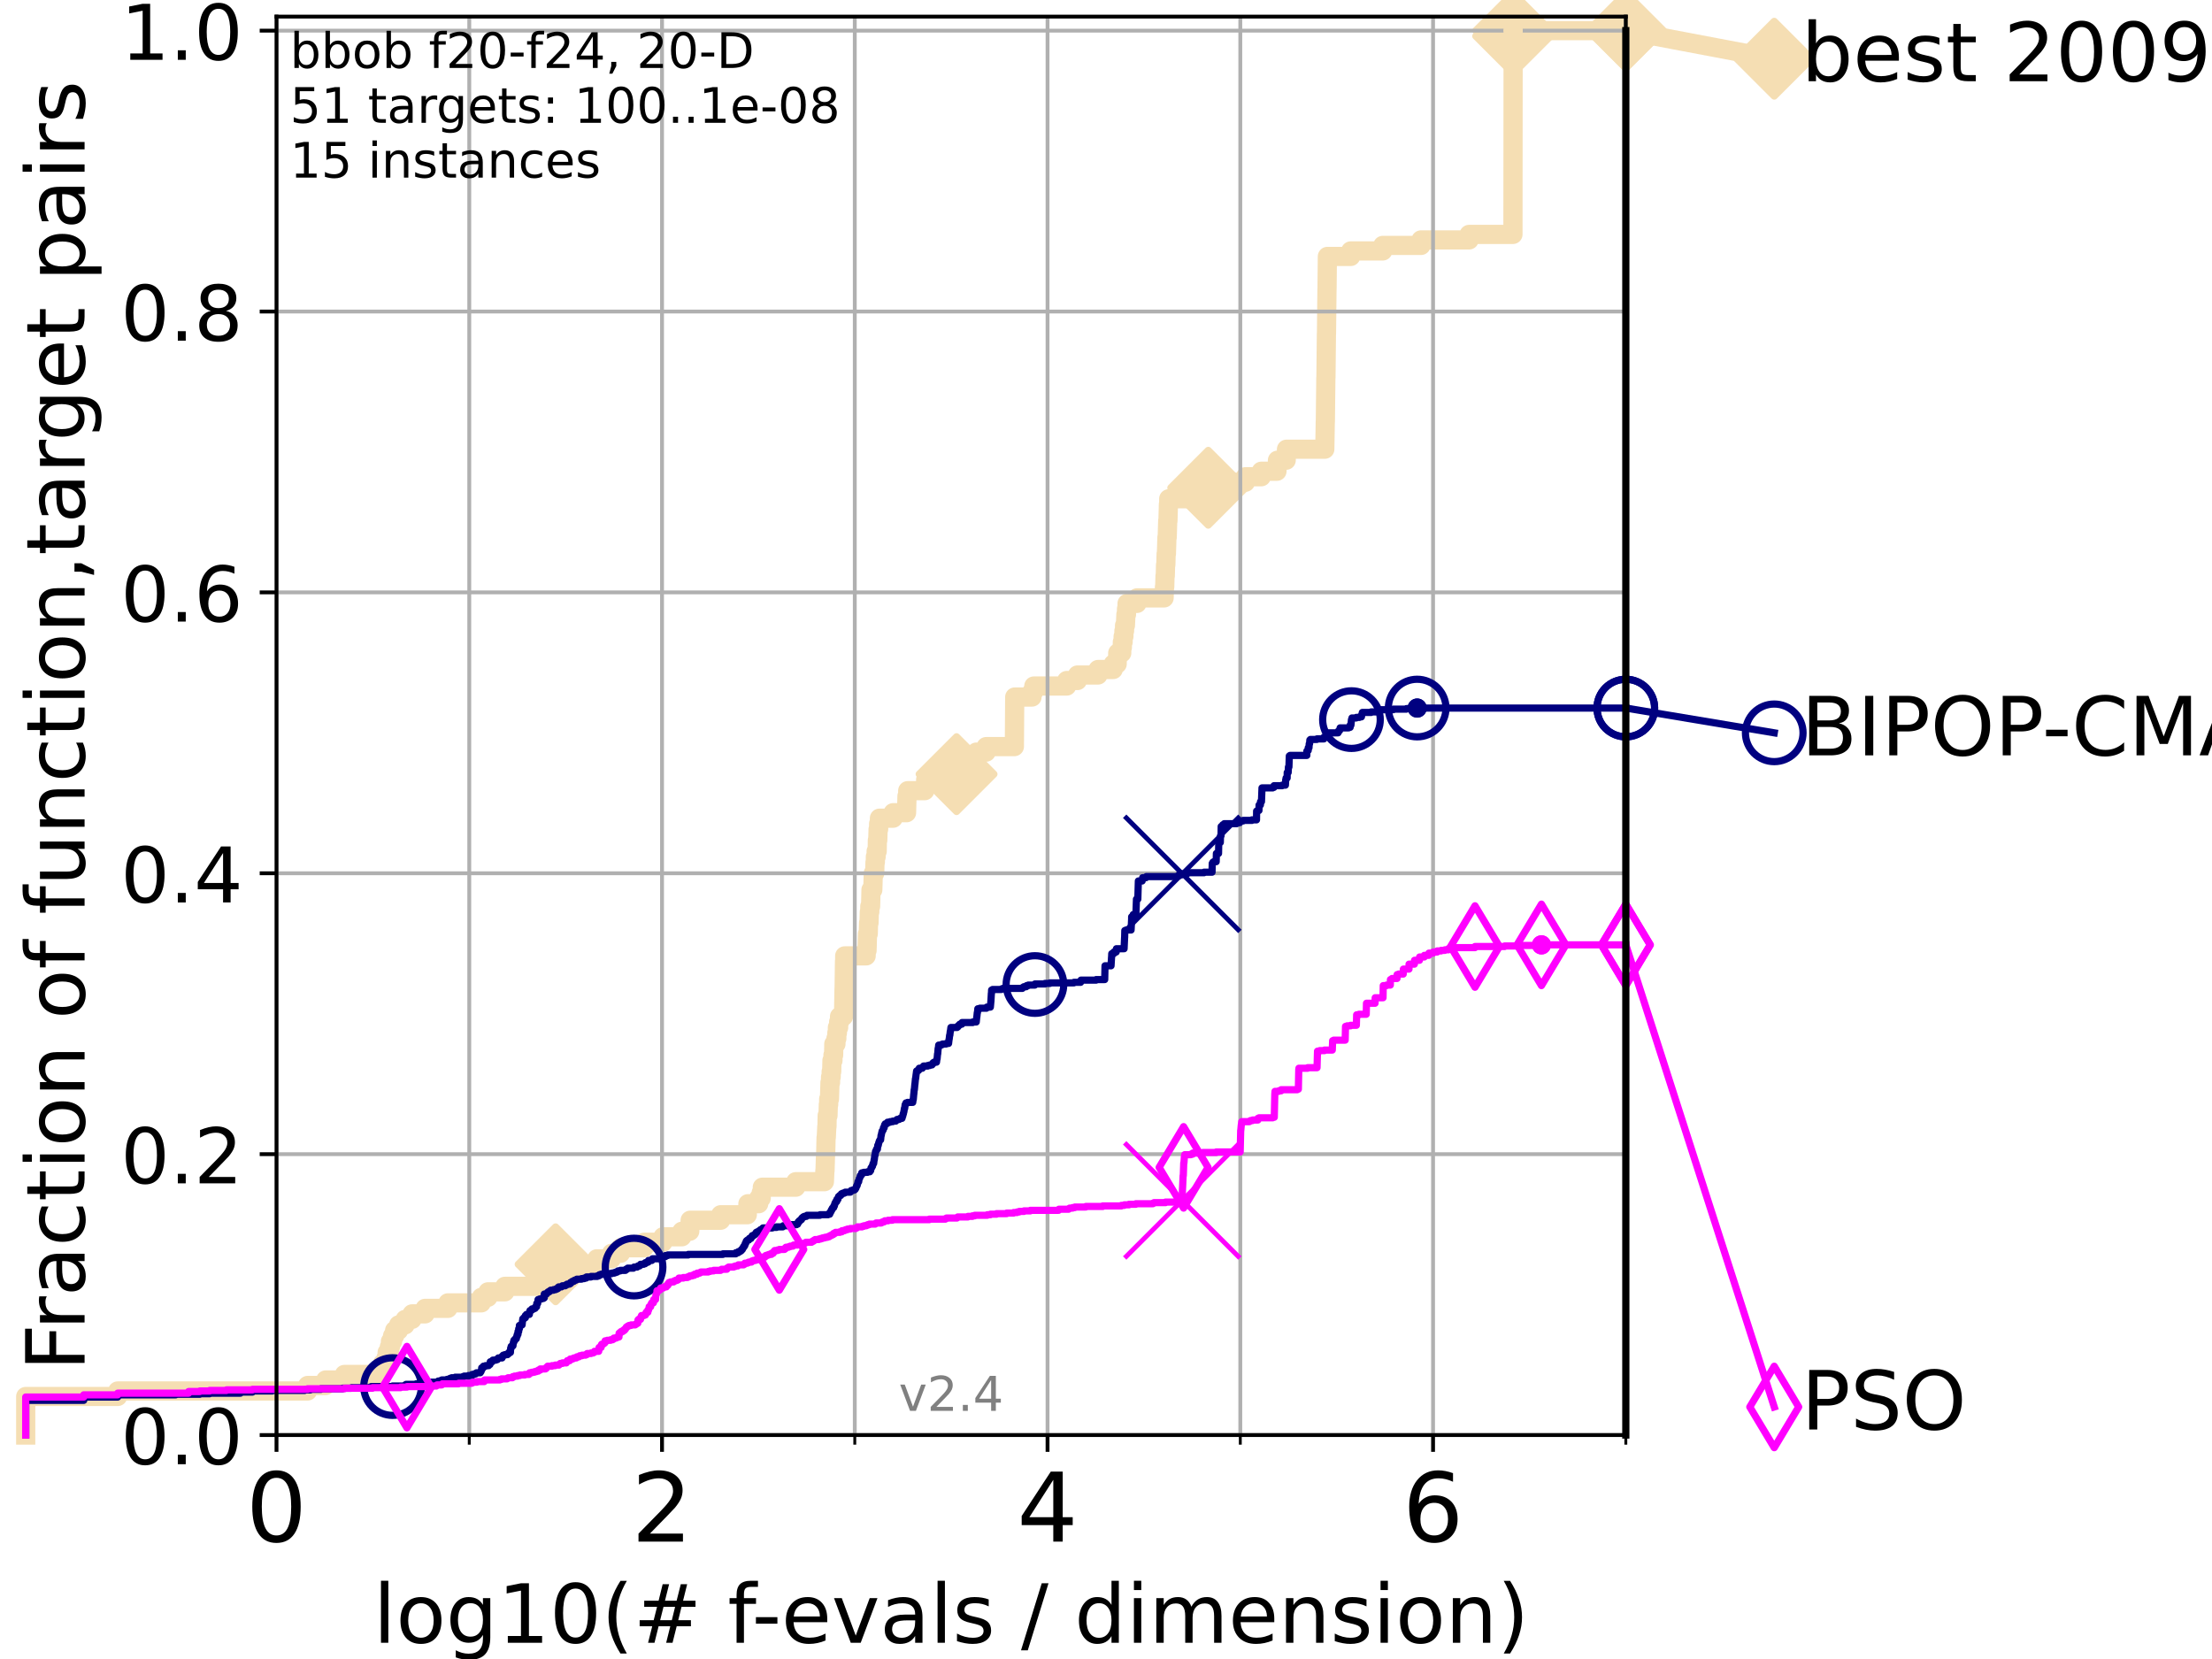 <?xml version="1.0" encoding="utf-8" standalone="no"?>
<!DOCTYPE svg PUBLIC "-//W3C//DTD SVG 1.1//EN"
  "http://www.w3.org/Graphics/SVG/1.1/DTD/svg11.dtd">
<!-- Created with matplotlib (https://matplotlib.org/) -->
<svg height="345.6pt" version="1.1" viewBox="0 0 460.8 345.6" width="460.8pt" xmlns="http://www.w3.org/2000/svg" xmlns:xlink="http://www.w3.org/1999/xlink">
 <defs>
  <style type="text/css">*{stroke-linecap:butt;stroke-linejoin:round;}</style>
 </defs>
 <g id="figure_1">
  <g id="patch_1">
   <path d="M 0 345.6 
L 460.8 345.6 
L 460.8 0 
L 0 0 
z
" style="fill:#ffffff;"/>
  </g>
  <g id="axes_1">
   <g id="patch_2">
    <path d="M 57.6 298.944 
L 338.688 298.944 
L 338.688 3.456 
L 57.6 3.456 
z
" style="fill:#ffffff;"/>
   </g>
   <g id="line2d_1">
    <path d="M 5.357 298.944 
L 5.357 290.913 
L 24.516 290.913 
L 24.516 289.766 
L 64.08 289.766 
L 64.08 288.618 
L 67.851 288.618 
L 67.851 287.471 
L 71.742 287.471 
L 71.742 286.324 
L 78.942 286.324 
L 78.942 285.176 
L 79.695 285.176 
L 79.695 284.029 
L 80.416 284.029 
L 80.416 282.882 
L 80.65 282.882 
L 80.65 281.734 
L 81.109 281.734 
L 81.109 280.587 
L 81.334 280.587 
L 81.334 279.44 
L 81.776 279.44 
L 81.776 278.293 
L 82.207 278.293 
L 82.207 277.145 
L 83.037 277.145 
L 83.037 275.998 
L 84.402 275.998 
L 84.402 274.851 
L 85.841 274.851 
L 85.841 273.703 
L 88.554 273.703 
L 88.554 272.556 
L 93.31 272.556 
L 93.31 271.409 
L 100.268 271.409 
L 100.268 270.261 
L 101.647 270.261 
L 101.647 269.114 
L 105.172 269.114 
L 105.172 267.967 
L 112.128 267.967 
L 112.128 266.82 
L 112.544 266.82 
L 112.544 265.672 
L 114.882 265.672 
L 114.882 264.525 
L 115.742 264.525 
L 115.742 263.378 
L 124.331 263.378 
L 124.331 262.23 
L 127.39 262.23 
L 127.39 261.083 
L 129.276 261.083 
L 129.276 259.936 
L 134.171 259.936 
L 134.171 258.788 
L 138.11 258.788 
L 138.11 257.641 
L 142.052 257.641 
L 142.052 256.494 
L 143.691 256.494 
L 143.772 254.199 
L 150.129 254.199 
L 150.129 253.052 
L 155.679 253.052 
L 155.679 251.905 
L 155.804 251.905 
L 155.804 250.757 
L 158.053 250.757 
L 158.053 249.61 
L 158.575 249.61 
L 158.575 248.463 
L 158.806 248.463 
L 158.806 247.315 
L 165.777 247.315 
L 165.777 246.168 
L 171.739 246.168 
L 171.836 243.873 
L 171.867 243.873 
L 171.974 240.432 
L 172.009 240.432 
L 172.084 236.99 
L 172.129 236.99 
L 172.238 234.695 
L 172.276 234.695 
L 172.317 232.4 
L 172.486 232.4 
L 172.556 230.106 
L 172.629 230.106 
L 172.629 228.958 
L 172.792 228.958 
L 172.898 225.517 
L 173.018 225.517 
L 173.018 224.369 
L 173.149 224.369 
L 173.149 223.222 
L 173.261 223.222 
L 173.311 220.927 
L 173.524 220.927 
L 173.524 219.78 
L 173.662 219.78 
L 173.696 217.485 
L 174.144 217.485 
L 174.144 216.338 
L 174.327 216.338 
L 174.327 215.191 
L 174.447 215.191 
L 174.447 214.044 
L 174.706 214.044 
L 174.706 212.896 
L 174.89 212.896 
L 174.89 211.749 
L 175.72 211.749 
L 175.826 206.012 
L 175.843 206.012 
L 175.925 200.276 
L 175.966 200.276 
L 175.966 199.129 
L 180.436 199.129 
L 180.436 197.981 
L 180.624 197.981 
L 180.718 194.539 
L 180.872 194.539 
L 180.937 192.245 
L 181.033 192.245 
L 181.095 189.95 
L 181.196 189.95 
L 181.196 188.803 
L 181.364 188.803 
L 181.442 185.361 
L 181.822 185.361 
L 181.921 181.919 
L 182.216 181.919 
L 182.279 179.624 
L 182.354 179.624 
L 182.354 178.477 
L 182.517 178.477 
L 182.517 177.33 
L 182.736 177.33 
L 182.773 175.035 
L 182.856 175.035 
L 182.923 172.741 
L 183.036 172.741 
L 183.036 171.593 
L 183.201 171.593 
L 183.201 170.446 
L 186.059 170.446 
L 186.059 169.299 
L 188.853 169.299 
L 188.942 165.857 
L 189.096 165.857 
L 189.096 164.709 
L 192.648 164.709 
L 192.648 163.562 
L 192.834 163.562 
L 192.834 162.415 
L 196.305 162.415 
L 196.305 161.268 
L 199.268 161.268 
L 199.268 160.12 
L 202.102 160.12 
L 202.102 158.973 
L 203.362 158.973 
L 203.394 156.678 
L 205.433 156.678 
L 205.433 155.531 
L 211.314 155.531 
L 211.385 145.205 
L 214.986 145.205 
L 214.986 144.058 
L 215.366 144.058 
L 215.366 142.911 
L 222.217 142.911 
L 222.217 141.763 
L 224.454 141.763 
L 224.454 140.616 
L 228.738 140.616 
L 228.738 139.469 
L 231.905 139.469 
L 231.905 138.322 
L 232.727 138.322 
L 232.727 137.174 
L 232.844 137.174 
L 232.844 136.027 
L 233.678 136.027 
L 233.678 134.88 
L 233.808 134.88 
L 233.808 133.732 
L 233.969 133.732 
L 233.969 132.585 
L 234.131 132.585 
L 234.131 131.438 
L 234.264 131.438 
L 234.264 130.29 
L 234.446 130.29 
L 234.547 127.996 
L 234.67 127.996 
L 234.67 126.848 
L 234.788 126.848 
L 234.788 125.701 
L 236.858 125.701 
L 236.858 124.554 
L 242.507 124.554 
L 242.581 122.259 
L 242.636 122.259 
L 242.694 119.965 
L 242.749 119.965 
L 242.806 117.67 
L 242.865 117.67 
L 242.927 115.375 
L 242.984 115.375 
L 243.092 111.934 
L 243.151 111.934 
L 243.257 108.492 
L 243.308 108.492 
L 243.403 105.05 
L 243.469 105.05 
L 243.469 103.902 
L 247.739 103.902 
L 247.739 102.755 
L 251.356 102.755 
L 251.356 101.608 
L 251.696 101.608 
L 251.696 100.461 
L 259.451 100.461 
L 259.451 99.313 
L 262.755 99.313 
L 262.755 98.166 
L 266.014 98.166 
L 266.12 95.871 
L 267.939 95.871 
L 268.001 93.577 
L 275.98 93.577 
L 276.078 87.84 
L 276.094 87.84 
L 276.2 78.662 
L 276.218 78.662 
L 276.318 69.483 
L 276.333 69.483 
L 276.431 60.305 
L 276.444 60.305 
L 276.517 53.421 
L 281.381 53.421 
L 281.381 52.274 
L 288.058 52.274 
L 288.058 51.126 
L 296.025 51.126 
L 296.025 49.979 
L 306.044 49.979 
L 306.044 48.832 
L 315.174 48.832 
L 315.216 6.382 
L 338.688 6.382 
L 338.688 6.382 
" style="fill:none;stroke:#f5deb3;stroke-linecap:square;stroke-width:4;"/>
   </g>
   <g id="line2d_2">
    <defs>
     <path d="M -0 7.778 
L 7.778 0 
L 0 -7.778 
L -7.778 -0 
z
" id="m905428f8c1" style="stroke:#f5deb3;stroke-linejoin:miter;stroke-width:1.5;"/>
    </defs>
    <g>
     <use style="fill:#f5deb3;stroke:#f5deb3;stroke-linejoin:miter;stroke-width:1.5;" x="115.742" xlink:href="#m905428f8c1" y="263.378"/>
     <use style="fill:#f5deb3;stroke:#f5deb3;stroke-linejoin:miter;stroke-width:1.5;" x="199.268" xlink:href="#m905428f8c1" y="161.268"/>
     <use style="fill:#f5deb3;stroke:#f5deb3;stroke-linejoin:miter;stroke-width:1.5;" x="251.696" xlink:href="#m905428f8c1" y="101.608"/>
     <use style="fill:#f5deb3;stroke:#f5deb3;stroke-linejoin:miter;stroke-width:1.5;" x="315.216" xlink:href="#m905428f8c1" y="7.529"/>
     <use style="fill:#f5deb3;stroke:#f5deb3;stroke-linejoin:miter;stroke-width:1.5;" x="315.216" xlink:href="#m905428f8c1" y="6.382"/>
     <use style="fill:#f5deb3;stroke:#f5deb3;stroke-linejoin:miter;stroke-width:1.5;" x="338.688" xlink:href="#m905428f8c1" y="6.382"/>
    </g>
   </g>
   <g id="line2d_3">
    <path style="fill:none;stroke:#f5deb3;stroke-linecap:square;stroke-width:4;"/>
    <g/>
   </g>
   <g id="line2d_4">
    <path d="M 338.688 6.382 
L 369.608 12.233 
" style="fill:none;stroke:#f5deb3;stroke-linecap:square;stroke-width:4;"/>
    <g>
     <use style="fill:#f5deb3;stroke:#f5deb3;stroke-linejoin:miter;stroke-width:1.5;" x="338.688" xlink:href="#m905428f8c1" y="6.382"/>
     <use style="fill:#f5deb3;stroke:#f5deb3;stroke-linejoin:miter;stroke-width:1.5;" x="369.608" xlink:href="#m905428f8c1" y="12.233"/>
    </g>
   </g>
   <g id="matplotlib.axis_1">
    <g id="xtick_1">
     <g id="line2d_5">
      <path clip-path="url(#p6292d51e98)" d="M 57.6 298.944 
L 57.6 3.456 
" style="fill:none;stroke:#b0b0b0;stroke-linecap:square;stroke-width:0.8;"/>
     </g>
     <g id="line2d_6">
      <defs>
       <path d="M 0 0 
L 0 3.5 
" id="m3995c73d42" style="stroke:#000000;stroke-width:0.8;"/>
      </defs>
      <g>
       <use style="stroke:#000000;stroke-width:0.8;" x="57.6" xlink:href="#m3995c73d42" y="298.944"/>
      </g>
     </g>
     <g id="text_1">
      <!-- 0 -->
      <g transform="translate(51.237 321.141)scale(0.2 -0.2)">
       <defs>
        <path d="M 31.781 66.406 
Q 24.172 66.406 20.328 58.906 
Q 16.5 51.422 16.5 36.375 
Q 16.5 21.391 20.328 13.891 
Q 24.172 6.391 31.781 6.391 
Q 39.453 6.391 43.281 13.891 
Q 47.125 21.391 47.125 36.375 
Q 47.125 51.422 43.281 58.906 
Q 39.453 66.406 31.781 66.406 
z
M 31.781 74.219 
Q 44.047 74.219 50.516 64.516 
Q 56.984 54.828 56.984 36.375 
Q 56.984 17.969 50.516 8.266 
Q 44.047 -1.422 31.781 -1.422 
Q 19.531 -1.422 13.062 8.266 
Q 6.594 17.969 6.594 36.375 
Q 6.594 54.828 13.062 64.516 
Q 19.531 74.219 31.781 74.219 
z
" id="DejaVuSans-48"/>
       </defs>
       <use xlink:href="#DejaVuSans-48"/>
      </g>
     </g>
    </g>
    <g id="xtick_2">
     <g id="line2d_7">
      <path clip-path="url(#p6292d51e98)" d="M 137.911 298.944 
L 137.911 3.456 
" style="fill:none;stroke:#b0b0b0;stroke-linecap:square;stroke-width:0.8;"/>
     </g>
     <g id="line2d_8">
      <g>
       <use style="stroke:#000000;stroke-width:0.8;" x="137.911" xlink:href="#m3995c73d42" y="298.944"/>
      </g>
     </g>
     <g id="text_2">
      <!-- 2 -->
      <g transform="translate(131.548 321.141)scale(0.2 -0.2)">
       <defs>
        <path d="M 19.188 8.297 
L 53.609 8.297 
L 53.609 0 
L 7.328 0 
L 7.328 8.297 
Q 12.938 14.109 22.625 23.891 
Q 32.328 33.688 34.812 36.531 
Q 39.547 41.844 41.422 45.531 
Q 43.312 49.219 43.312 52.781 
Q 43.312 58.594 39.234 62.25 
Q 35.156 65.922 28.609 65.922 
Q 23.969 65.922 18.812 64.312 
Q 13.672 62.703 7.812 59.422 
L 7.812 69.391 
Q 13.766 71.781 18.938 73 
Q 24.125 74.219 28.422 74.219 
Q 39.75 74.219 46.484 68.547 
Q 53.219 62.891 53.219 53.422 
Q 53.219 48.922 51.531 44.891 
Q 49.859 40.875 45.406 35.406 
Q 44.188 33.984 37.641 27.219 
Q 31.109 20.453 19.188 8.297 
z
" id="DejaVuSans-50"/>
       </defs>
       <use xlink:href="#DejaVuSans-50"/>
      </g>
     </g>
    </g>
    <g id="xtick_3">
     <g id="line2d_9">
      <path clip-path="url(#p6292d51e98)" d="M 218.222 298.944 
L 218.222 3.456 
" style="fill:none;stroke:#b0b0b0;stroke-linecap:square;stroke-width:0.8;"/>
     </g>
     <g id="line2d_10">
      <g>
       <use style="stroke:#000000;stroke-width:0.8;" x="218.222" xlink:href="#m3995c73d42" y="298.944"/>
      </g>
     </g>
     <g id="text_3">
      <!-- 4 -->
      <g transform="translate(211.859 321.141)scale(0.2 -0.2)">
       <defs>
        <path d="M 37.797 64.312 
L 12.891 25.391 
L 37.797 25.391 
z
M 35.203 72.906 
L 47.609 72.906 
L 47.609 25.391 
L 58.016 25.391 
L 58.016 17.188 
L 47.609 17.188 
L 47.609 0 
L 37.797 0 
L 37.797 17.188 
L 4.891 17.188 
L 4.891 26.703 
z
" id="DejaVuSans-52"/>
       </defs>
       <use xlink:href="#DejaVuSans-52"/>
      </g>
     </g>
    </g>
    <g id="xtick_4">
     <g id="line2d_11">
      <path clip-path="url(#p6292d51e98)" d="M 298.533 298.944 
L 298.533 3.456 
" style="fill:none;stroke:#b0b0b0;stroke-linecap:square;stroke-width:0.8;"/>
     </g>
     <g id="line2d_12">
      <g>
       <use style="stroke:#000000;stroke-width:0.8;" x="298.533" xlink:href="#m3995c73d42" y="298.944"/>
      </g>
     </g>
     <g id="text_4">
      <!-- 6 -->
      <g transform="translate(292.17 321.141)scale(0.2 -0.2)">
       <defs>
        <path d="M 33.016 40.375 
Q 26.375 40.375 22.484 35.828 
Q 18.609 31.297 18.609 23.391 
Q 18.609 15.531 22.484 10.953 
Q 26.375 6.391 33.016 6.391 
Q 39.656 6.391 43.531 10.953 
Q 47.406 15.531 47.406 23.391 
Q 47.406 31.297 43.531 35.828 
Q 39.656 40.375 33.016 40.375 
z
M 52.594 71.297 
L 52.594 62.312 
Q 48.875 64.062 45.094 64.984 
Q 41.312 65.922 37.594 65.922 
Q 27.828 65.922 22.672 59.328 
Q 17.531 52.734 16.797 39.406 
Q 19.672 43.656 24.016 45.922 
Q 28.375 48.188 33.594 48.188 
Q 44.578 48.188 50.953 41.516 
Q 57.328 34.859 57.328 23.391 
Q 57.328 12.156 50.688 5.359 
Q 44.047 -1.422 33.016 -1.422 
Q 20.359 -1.422 13.672 8.266 
Q 6.984 17.969 6.984 36.375 
Q 6.984 53.656 15.188 63.938 
Q 23.391 74.219 37.203 74.219 
Q 40.922 74.219 44.703 73.484 
Q 48.484 72.75 52.594 71.297 
z
" id="DejaVuSans-54"/>
       </defs>
       <use xlink:href="#DejaVuSans-54"/>
      </g>
     </g>
    </g>
    <g id="xtick_5">
     <g id="line2d_13">
      <path clip-path="url(#p6292d51e98)" d="M 97.755 298.944 
L 97.755 3.456 
" style="fill:none;stroke:#b0b0b0;stroke-linecap:square;stroke-width:0.8;"/>
     </g>
     <g id="line2d_14">
      <defs>
       <path d="M 0 0 
L 0 2 
" id="mcd6b97d121" style="stroke:#000000;stroke-width:0.6;"/>
      </defs>
      <g>
       <use style="stroke:#000000;stroke-width:0.6;" x="97.755" xlink:href="#mcd6b97d121" y="298.944"/>
      </g>
     </g>
    </g>
    <g id="xtick_6">
     <g id="line2d_15">
      <path clip-path="url(#p6292d51e98)" d="M 178.066 298.944 
L 178.066 3.456 
" style="fill:none;stroke:#b0b0b0;stroke-linecap:square;stroke-width:0.8;"/>
     </g>
     <g id="line2d_16">
      <g>
       <use style="stroke:#000000;stroke-width:0.6;" x="178.066" xlink:href="#mcd6b97d121" y="298.944"/>
      </g>
     </g>
    </g>
    <g id="xtick_7">
     <g id="line2d_17">
      <path clip-path="url(#p6292d51e98)" d="M 258.377 298.944 
L 258.377 3.456 
" style="fill:none;stroke:#b0b0b0;stroke-linecap:square;stroke-width:0.8;"/>
     </g>
     <g id="line2d_18">
      <g>
       <use style="stroke:#000000;stroke-width:0.6;" x="258.377" xlink:href="#mcd6b97d121" y="298.944"/>
      </g>
     </g>
    </g>
    <g id="xtick_8">
     <g id="line2d_19">
      <path clip-path="url(#p6292d51e98)" d="M 338.688 298.944 
L 338.688 3.456 
" style="fill:none;stroke:#b0b0b0;stroke-linecap:square;stroke-width:0.8;"/>
     </g>
     <g id="line2d_20">
      <g>
       <use style="stroke:#000000;stroke-width:0.6;" x="338.688" xlink:href="#mcd6b97d121" y="298.944"/>
      </g>
     </g>
    </g>
    <g id="text_5">
     <!-- log10(# f-evals / dimension) -->
     <g transform="translate(77.764 342.218)scale(0.17 -0.17)">
      <defs>
       <path d="M 9.422 75.984 
L 18.406 75.984 
L 18.406 0 
L 9.422 0 
z
" id="DejaVuSans-108"/>
       <path d="M 30.609 48.391 
Q 23.391 48.391 19.188 42.75 
Q 14.984 37.109 14.984 27.297 
Q 14.984 17.484 19.156 11.844 
Q 23.344 6.203 30.609 6.203 
Q 37.797 6.203 41.984 11.859 
Q 46.188 17.531 46.188 27.297 
Q 46.188 37.016 41.984 42.703 
Q 37.797 48.391 30.609 48.391 
z
M 30.609 56 
Q 42.328 56 49.016 48.375 
Q 55.719 40.766 55.719 27.297 
Q 55.719 13.875 49.016 6.219 
Q 42.328 -1.422 30.609 -1.422 
Q 18.844 -1.422 12.172 6.219 
Q 5.516 13.875 5.516 27.297 
Q 5.516 40.766 12.172 48.375 
Q 18.844 56 30.609 56 
z
" id="DejaVuSans-111"/>
       <path d="M 45.406 27.984 
Q 45.406 37.75 41.375 43.109 
Q 37.359 48.484 30.078 48.484 
Q 22.859 48.484 18.828 43.109 
Q 14.797 37.75 14.797 27.984 
Q 14.797 18.266 18.828 12.891 
Q 22.859 7.516 30.078 7.516 
Q 37.359 7.516 41.375 12.891 
Q 45.406 18.266 45.406 27.984 
z
M 54.391 6.781 
Q 54.391 -7.172 48.188 -13.984 
Q 42 -20.797 29.203 -20.797 
Q 24.469 -20.797 20.266 -20.094 
Q 16.062 -19.391 12.109 -17.922 
L 12.109 -9.188 
Q 16.062 -11.328 19.922 -12.344 
Q 23.781 -13.375 27.781 -13.375 
Q 36.625 -13.375 41.016 -8.766 
Q 45.406 -4.156 45.406 5.172 
L 45.406 9.625 
Q 42.625 4.781 38.281 2.391 
Q 33.938 0 27.875 0 
Q 17.828 0 11.672 7.656 
Q 5.516 15.328 5.516 27.984 
Q 5.516 40.672 11.672 48.328 
Q 17.828 56 27.875 56 
Q 33.938 56 38.281 53.609 
Q 42.625 51.219 45.406 46.391 
L 45.406 54.688 
L 54.391 54.688 
z
" id="DejaVuSans-103"/>
       <path d="M 12.406 8.297 
L 28.516 8.297 
L 28.516 63.922 
L 10.984 60.406 
L 10.984 69.391 
L 28.422 72.906 
L 38.281 72.906 
L 38.281 8.297 
L 54.391 8.297 
L 54.391 0 
L 12.406 0 
z
" id="DejaVuSans-49"/>
       <path d="M 31 75.875 
Q 24.469 64.656 21.281 53.656 
Q 18.109 42.672 18.109 31.391 
Q 18.109 20.125 21.312 9.062 
Q 24.516 -2 31 -13.188 
L 23.188 -13.188 
Q 15.875 -1.703 12.234 9.375 
Q 8.594 20.453 8.594 31.391 
Q 8.594 42.281 12.203 53.312 
Q 15.828 64.359 23.188 75.875 
z
" id="DejaVuSans-40"/>
       <path d="M 51.125 44 
L 36.922 44 
L 32.812 27.688 
L 47.125 27.688 
z
M 43.797 71.781 
L 38.719 51.516 
L 52.984 51.516 
L 58.109 71.781 
L 65.922 71.781 
L 60.891 51.516 
L 76.125 51.516 
L 76.125 44 
L 58.984 44 
L 54.984 27.688 
L 70.516 27.688 
L 70.516 20.219 
L 53.078 20.219 
L 48 0 
L 40.188 0 
L 45.219 20.219 
L 30.906 20.219 
L 25.875 0 
L 18.016 0 
L 23.094 20.219 
L 7.719 20.219 
L 7.719 27.688 
L 24.906 27.688 
L 29 44 
L 13.281 44 
L 13.281 51.516 
L 30.906 51.516 
L 35.891 71.781 
z
" id="DejaVuSans-35"/>
       <path id="DejaVuSans-32"/>
       <path d="M 37.109 75.984 
L 37.109 68.5 
L 28.516 68.5 
Q 23.688 68.5 21.797 66.547 
Q 19.922 64.594 19.922 59.516 
L 19.922 54.688 
L 34.719 54.688 
L 34.719 47.703 
L 19.922 47.703 
L 19.922 0 
L 10.891 0 
L 10.891 47.703 
L 2.297 47.703 
L 2.297 54.688 
L 10.891 54.688 
L 10.891 58.5 
Q 10.891 67.625 15.141 71.797 
Q 19.391 75.984 28.609 75.984 
z
" id="DejaVuSans-102"/>
       <path d="M 4.891 31.391 
L 31.203 31.391 
L 31.203 23.391 
L 4.891 23.391 
z
" id="DejaVuSans-45"/>
       <path d="M 56.203 29.594 
L 56.203 25.203 
L 14.891 25.203 
Q 15.484 15.922 20.484 11.062 
Q 25.484 6.203 34.422 6.203 
Q 39.594 6.203 44.453 7.469 
Q 49.312 8.734 54.109 11.281 
L 54.109 2.781 
Q 49.266 0.734 44.188 -0.344 
Q 39.109 -1.422 33.891 -1.422 
Q 20.797 -1.422 13.156 6.188 
Q 5.516 13.812 5.516 26.812 
Q 5.516 40.234 12.766 48.109 
Q 20.016 56 32.328 56 
Q 43.359 56 49.781 48.891 
Q 56.203 41.797 56.203 29.594 
z
M 47.219 32.234 
Q 47.125 39.594 43.094 43.984 
Q 39.062 48.391 32.422 48.391 
Q 24.906 48.391 20.391 44.141 
Q 15.875 39.891 15.188 32.172 
z
" id="DejaVuSans-101"/>
       <path d="M 2.984 54.688 
L 12.5 54.688 
L 29.594 8.797 
L 46.688 54.688 
L 56.203 54.688 
L 35.688 0 
L 23.484 0 
z
" id="DejaVuSans-118"/>
       <path d="M 34.281 27.484 
Q 23.391 27.484 19.188 25 
Q 14.984 22.516 14.984 16.5 
Q 14.984 11.719 18.141 8.906 
Q 21.297 6.109 26.703 6.109 
Q 34.188 6.109 38.703 11.406 
Q 43.219 16.703 43.219 25.484 
L 43.219 27.484 
z
M 52.203 31.203 
L 52.203 0 
L 43.219 0 
L 43.219 8.297 
Q 40.141 3.328 35.547 0.953 
Q 30.953 -1.422 24.312 -1.422 
Q 15.922 -1.422 10.953 3.297 
Q 6 8.016 6 15.922 
Q 6 25.141 12.172 29.828 
Q 18.359 34.516 30.609 34.516 
L 43.219 34.516 
L 43.219 35.406 
Q 43.219 41.609 39.141 45 
Q 35.062 48.391 27.688 48.391 
Q 23 48.391 18.547 47.266 
Q 14.109 46.141 10.016 43.891 
L 10.016 52.203 
Q 14.938 54.109 19.578 55.047 
Q 24.219 56 28.609 56 
Q 40.484 56 46.344 49.844 
Q 52.203 43.703 52.203 31.203 
z
" id="DejaVuSans-97"/>
       <path d="M 44.281 53.078 
L 44.281 44.578 
Q 40.484 46.531 36.375 47.5 
Q 32.281 48.484 27.875 48.484 
Q 21.188 48.484 17.844 46.438 
Q 14.5 44.391 14.5 40.281 
Q 14.5 37.156 16.891 35.375 
Q 19.281 33.594 26.516 31.984 
L 29.594 31.297 
Q 39.156 29.25 43.188 25.516 
Q 47.219 21.781 47.219 15.094 
Q 47.219 7.469 41.188 3.016 
Q 35.156 -1.422 24.609 -1.422 
Q 20.219 -1.422 15.453 -0.562 
Q 10.688 0.297 5.422 2 
L 5.422 11.281 
Q 10.406 8.688 15.234 7.391 
Q 20.062 6.109 24.812 6.109 
Q 31.156 6.109 34.562 8.281 
Q 37.984 10.453 37.984 14.406 
Q 37.984 18.062 35.516 20.016 
Q 33.062 21.969 24.703 23.781 
L 21.578 24.516 
Q 13.234 26.266 9.516 29.906 
Q 5.812 33.547 5.812 39.891 
Q 5.812 47.609 11.281 51.797 
Q 16.75 56 26.812 56 
Q 31.781 56 36.172 55.266 
Q 40.578 54.547 44.281 53.078 
z
" id="DejaVuSans-115"/>
       <path d="M 25.391 72.906 
L 33.688 72.906 
L 8.297 -9.281 
L 0 -9.281 
z
" id="DejaVuSans-47"/>
       <path d="M 45.406 46.391 
L 45.406 75.984 
L 54.391 75.984 
L 54.391 0 
L 45.406 0 
L 45.406 8.203 
Q 42.578 3.328 38.25 0.953 
Q 33.938 -1.422 27.875 -1.422 
Q 17.969 -1.422 11.734 6.484 
Q 5.516 14.406 5.516 27.297 
Q 5.516 40.188 11.734 48.094 
Q 17.969 56 27.875 56 
Q 33.938 56 38.25 53.625 
Q 42.578 51.266 45.406 46.391 
z
M 14.797 27.297 
Q 14.797 17.391 18.875 11.75 
Q 22.953 6.109 30.078 6.109 
Q 37.203 6.109 41.297 11.75 
Q 45.406 17.391 45.406 27.297 
Q 45.406 37.203 41.297 42.844 
Q 37.203 48.484 30.078 48.484 
Q 22.953 48.484 18.875 42.844 
Q 14.797 37.203 14.797 27.297 
z
" id="DejaVuSans-100"/>
       <path d="M 9.422 54.688 
L 18.406 54.688 
L 18.406 0 
L 9.422 0 
z
M 9.422 75.984 
L 18.406 75.984 
L 18.406 64.594 
L 9.422 64.594 
z
" id="DejaVuSans-105"/>
       <path d="M 52 44.188 
Q 55.375 50.25 60.062 53.125 
Q 64.75 56 71.094 56 
Q 79.641 56 84.281 50.016 
Q 88.922 44.047 88.922 33.016 
L 88.922 0 
L 79.891 0 
L 79.891 32.719 
Q 79.891 40.578 77.094 44.375 
Q 74.312 48.188 68.609 48.188 
Q 61.625 48.188 57.562 43.547 
Q 53.516 38.922 53.516 30.906 
L 53.516 0 
L 44.484 0 
L 44.484 32.719 
Q 44.484 40.625 41.703 44.406 
Q 38.922 48.188 33.109 48.188 
Q 26.219 48.188 22.156 43.531 
Q 18.109 38.875 18.109 30.906 
L 18.109 0 
L 9.078 0 
L 9.078 54.688 
L 18.109 54.688 
L 18.109 46.188 
Q 21.188 51.219 25.484 53.609 
Q 29.781 56 35.688 56 
Q 41.656 56 45.828 52.969 
Q 50 49.953 52 44.188 
z
" id="DejaVuSans-109"/>
       <path d="M 54.891 33.016 
L 54.891 0 
L 45.906 0 
L 45.906 32.719 
Q 45.906 40.484 42.875 44.328 
Q 39.844 48.188 33.797 48.188 
Q 26.516 48.188 22.312 43.547 
Q 18.109 38.922 18.109 30.906 
L 18.109 0 
L 9.078 0 
L 9.078 54.688 
L 18.109 54.688 
L 18.109 46.188 
Q 21.344 51.125 25.703 53.562 
Q 30.078 56 35.797 56 
Q 45.219 56 50.047 50.172 
Q 54.891 44.344 54.891 33.016 
z
" id="DejaVuSans-110"/>
       <path d="M 8.016 75.875 
L 15.828 75.875 
Q 23.141 64.359 26.781 53.312 
Q 30.422 42.281 30.422 31.391 
Q 30.422 20.453 26.781 9.375 
Q 23.141 -1.703 15.828 -13.188 
L 8.016 -13.188 
Q 14.5 -2 17.703 9.062 
Q 20.906 20.125 20.906 31.391 
Q 20.906 42.672 17.703 53.656 
Q 14.5 64.656 8.016 75.875 
z
" id="DejaVuSans-41"/>
      </defs>
      <use xlink:href="#DejaVuSans-108"/>
      <use x="27.783" xlink:href="#DejaVuSans-111"/>
      <use x="88.965" xlink:href="#DejaVuSans-103"/>
      <use x="152.441" xlink:href="#DejaVuSans-49"/>
      <use x="216.064" xlink:href="#DejaVuSans-48"/>
      <use x="279.688" xlink:href="#DejaVuSans-40"/>
      <use x="318.701" xlink:href="#DejaVuSans-35"/>
      <use x="402.49" xlink:href="#DejaVuSans-32"/>
      <use x="434.277" xlink:href="#DejaVuSans-102"/>
      <use x="463.982" xlink:href="#DejaVuSans-45"/>
      <use x="500.066" xlink:href="#DejaVuSans-101"/>
      <use x="561.59" xlink:href="#DejaVuSans-118"/>
      <use x="620.77" xlink:href="#DejaVuSans-97"/>
      <use x="682.049" xlink:href="#DejaVuSans-108"/>
      <use x="709.832" xlink:href="#DejaVuSans-115"/>
      <use x="761.932" xlink:href="#DejaVuSans-32"/>
      <use x="793.719" xlink:href="#DejaVuSans-47"/>
      <use x="827.41" xlink:href="#DejaVuSans-32"/>
      <use x="859.197" xlink:href="#DejaVuSans-100"/>
      <use x="922.674" xlink:href="#DejaVuSans-105"/>
      <use x="950.457" xlink:href="#DejaVuSans-109"/>
      <use x="1047.869" xlink:href="#DejaVuSans-101"/>
      <use x="1109.393" xlink:href="#DejaVuSans-110"/>
      <use x="1172.771" xlink:href="#DejaVuSans-115"/>
      <use x="1224.871" xlink:href="#DejaVuSans-105"/>
      <use x="1252.654" xlink:href="#DejaVuSans-111"/>
      <use x="1313.836" xlink:href="#DejaVuSans-110"/>
      <use x="1377.215" xlink:href="#DejaVuSans-41"/>
     </g>
    </g>
   </g>
   <g id="matplotlib.axis_2">
    <g id="ytick_1">
     <g id="line2d_21">
      <path clip-path="url(#p6292d51e98)" d="M 57.6 298.944 
L 338.688 298.944 
" style="fill:none;stroke:#b0b0b0;stroke-linecap:square;stroke-width:0.8;"/>
     </g>
     <g id="line2d_22">
      <defs>
       <path d="M 0 0 
L -3.5 0 
" id="m4008311917" style="stroke:#000000;stroke-width:0.8;"/>
      </defs>
      <g>
       <use style="stroke:#000000;stroke-width:0.8;" x="57.6" xlink:href="#m4008311917" y="298.944"/>
      </g>
     </g>
     <g id="text_6">
      <!-- 0.0 -->
      <g transform="translate(25.155 305.023)scale(0.16 -0.16)">
       <defs>
        <path d="M 10.688 12.406 
L 21 12.406 
L 21 0 
L 10.688 0 
z
" id="DejaVuSans-46"/>
       </defs>
       <use xlink:href="#DejaVuSans-48"/>
       <use x="63.623" xlink:href="#DejaVuSans-46"/>
       <use x="95.41" xlink:href="#DejaVuSans-48"/>
      </g>
     </g>
    </g>
    <g id="ytick_2">
     <g id="line2d_23">
      <path clip-path="url(#p6292d51e98)" d="M 57.6 240.432 
L 338.688 240.432 
" style="fill:none;stroke:#b0b0b0;stroke-linecap:square;stroke-width:0.8;"/>
     </g>
     <g id="line2d_24">
      <g>
       <use style="stroke:#000000;stroke-width:0.8;" x="57.6" xlink:href="#m4008311917" y="240.432"/>
      </g>
     </g>
     <g id="text_7">
      <!-- 0.2 -->
      <g transform="translate(25.155 246.51)scale(0.16 -0.16)">
       <use xlink:href="#DejaVuSans-48"/>
       <use x="63.623" xlink:href="#DejaVuSans-46"/>
       <use x="95.41" xlink:href="#DejaVuSans-50"/>
      </g>
     </g>
    </g>
    <g id="ytick_3">
     <g id="line2d_25">
      <path clip-path="url(#p6292d51e98)" d="M 57.6 181.919 
L 338.688 181.919 
" style="fill:none;stroke:#b0b0b0;stroke-linecap:square;stroke-width:0.8;"/>
     </g>
     <g id="line2d_26">
      <g>
       <use style="stroke:#000000;stroke-width:0.8;" x="57.6" xlink:href="#m4008311917" y="181.919"/>
      </g>
     </g>
     <g id="text_8">
      <!-- 0.4 -->
      <g transform="translate(25.155 187.998)scale(0.16 -0.16)">
       <use xlink:href="#DejaVuSans-48"/>
       <use x="63.623" xlink:href="#DejaVuSans-46"/>
       <use x="95.41" xlink:href="#DejaVuSans-52"/>
      </g>
     </g>
    </g>
    <g id="ytick_4">
     <g id="line2d_27">
      <path clip-path="url(#p6292d51e98)" d="M 57.6 123.407 
L 338.688 123.407 
" style="fill:none;stroke:#b0b0b0;stroke-linecap:square;stroke-width:0.8;"/>
     </g>
     <g id="line2d_28">
      <g>
       <use style="stroke:#000000;stroke-width:0.8;" x="57.6" xlink:href="#m4008311917" y="123.407"/>
      </g>
     </g>
     <g id="text_9">
      <!-- 0.6 -->
      <g transform="translate(25.155 129.485)scale(0.16 -0.16)">
       <use xlink:href="#DejaVuSans-48"/>
       <use x="63.623" xlink:href="#DejaVuSans-46"/>
       <use x="95.41" xlink:href="#DejaVuSans-54"/>
      </g>
     </g>
    </g>
    <g id="ytick_5">
     <g id="line2d_29">
      <path clip-path="url(#p6292d51e98)" d="M 57.6 64.894 
L 338.688 64.894 
" style="fill:none;stroke:#b0b0b0;stroke-linecap:square;stroke-width:0.8;"/>
     </g>
     <g id="line2d_30">
      <g>
       <use style="stroke:#000000;stroke-width:0.8;" x="57.6" xlink:href="#m4008311917" y="64.894"/>
      </g>
     </g>
     <g id="text_10">
      <!-- 0.8 -->
      <g transform="translate(25.155 70.973)scale(0.16 -0.16)">
       <defs>
        <path d="M 31.781 34.625 
Q 24.75 34.625 20.719 30.859 
Q 16.703 27.094 16.703 20.516 
Q 16.703 13.922 20.719 10.156 
Q 24.75 6.391 31.781 6.391 
Q 38.812 6.391 42.859 10.172 
Q 46.922 13.969 46.922 20.516 
Q 46.922 27.094 42.891 30.859 
Q 38.875 34.625 31.781 34.625 
z
M 21.922 38.812 
Q 15.578 40.375 12.031 44.719 
Q 8.5 49.078 8.5 55.328 
Q 8.5 64.062 14.719 69.141 
Q 20.953 74.219 31.781 74.219 
Q 42.672 74.219 48.875 69.141 
Q 55.078 64.062 55.078 55.328 
Q 55.078 49.078 51.531 44.719 
Q 48 40.375 41.703 38.812 
Q 48.828 37.156 52.797 32.312 
Q 56.781 27.484 56.781 20.516 
Q 56.781 9.906 50.312 4.234 
Q 43.844 -1.422 31.781 -1.422 
Q 19.734 -1.422 13.25 4.234 
Q 6.781 9.906 6.781 20.516 
Q 6.781 27.484 10.781 32.312 
Q 14.797 37.156 21.922 38.812 
z
M 18.312 54.391 
Q 18.312 48.734 21.844 45.562 
Q 25.391 42.391 31.781 42.391 
Q 38.141 42.391 41.719 45.562 
Q 45.312 48.734 45.312 54.391 
Q 45.312 60.062 41.719 63.234 
Q 38.141 66.406 31.781 66.406 
Q 25.391 66.406 21.844 63.234 
Q 18.312 60.062 18.312 54.391 
z
" id="DejaVuSans-56"/>
       </defs>
       <use xlink:href="#DejaVuSans-48"/>
       <use x="63.623" xlink:href="#DejaVuSans-46"/>
       <use x="95.41" xlink:href="#DejaVuSans-56"/>
      </g>
     </g>
    </g>
    <g id="ytick_6">
     <g id="line2d_31">
      <path clip-path="url(#p6292d51e98)" d="M 57.6 6.382 
L 338.688 6.382 
" style="fill:none;stroke:#b0b0b0;stroke-linecap:square;stroke-width:0.8;"/>
     </g>
     <g id="line2d_32">
      <g>
       <use style="stroke:#000000;stroke-width:0.8;" x="57.6" xlink:href="#m4008311917" y="6.382"/>
      </g>
     </g>
     <g id="text_11">
      <!-- 1.0 -->
      <g transform="translate(25.155 12.46)scale(0.16 -0.16)">
       <use xlink:href="#DejaVuSans-49"/>
       <use x="63.623" xlink:href="#DejaVuSans-46"/>
       <use x="95.41" xlink:href="#DejaVuSans-48"/>
      </g>
     </g>
    </g>
    <g id="text_12">
     <!-- Fraction of function,target pairs -->
     <g transform="translate(17.62 285.585)rotate(-90)scale(0.17 -0.17)">
      <defs>
       <path d="M 9.812 72.906 
L 51.703 72.906 
L 51.703 64.594 
L 19.672 64.594 
L 19.672 43.109 
L 48.578 43.109 
L 48.578 34.812 
L 19.672 34.812 
L 19.672 0 
L 9.812 0 
z
" id="DejaVuSans-70"/>
       <path d="M 41.109 46.297 
Q 39.594 47.172 37.812 47.578 
Q 36.031 48 33.891 48 
Q 26.266 48 22.188 43.047 
Q 18.109 38.094 18.109 28.812 
L 18.109 0 
L 9.078 0 
L 9.078 54.688 
L 18.109 54.688 
L 18.109 46.188 
Q 20.953 51.172 25.484 53.578 
Q 30.031 56 36.531 56 
Q 37.453 56 38.578 55.875 
Q 39.703 55.766 41.062 55.516 
z
" id="DejaVuSans-114"/>
       <path d="M 48.781 52.594 
L 48.781 44.188 
Q 44.969 46.297 41.141 47.344 
Q 37.312 48.391 33.406 48.391 
Q 24.656 48.391 19.812 42.844 
Q 14.984 37.312 14.984 27.297 
Q 14.984 17.281 19.812 11.734 
Q 24.656 6.203 33.406 6.203 
Q 37.312 6.203 41.141 7.25 
Q 44.969 8.297 48.781 10.406 
L 48.781 2.094 
Q 45.016 0.344 40.984 -0.531 
Q 36.969 -1.422 32.422 -1.422 
Q 20.062 -1.422 12.781 6.344 
Q 5.516 14.109 5.516 27.297 
Q 5.516 40.672 12.859 48.328 
Q 20.219 56 33.016 56 
Q 37.156 56 41.109 55.141 
Q 45.062 54.297 48.781 52.594 
z
" id="DejaVuSans-99"/>
       <path d="M 18.312 70.219 
L 18.312 54.688 
L 36.812 54.688 
L 36.812 47.703 
L 18.312 47.703 
L 18.312 18.016 
Q 18.312 11.328 20.141 9.422 
Q 21.969 7.516 27.594 7.516 
L 36.812 7.516 
L 36.812 0 
L 27.594 0 
Q 17.188 0 13.234 3.875 
Q 9.281 7.766 9.281 18.016 
L 9.281 47.703 
L 2.688 47.703 
L 2.688 54.688 
L 9.281 54.688 
L 9.281 70.219 
z
" id="DejaVuSans-116"/>
       <path d="M 8.5 21.578 
L 8.5 54.688 
L 17.484 54.688 
L 17.484 21.922 
Q 17.484 14.156 20.5 10.266 
Q 23.531 6.391 29.594 6.391 
Q 36.859 6.391 41.078 11.031 
Q 45.312 15.672 45.312 23.688 
L 45.312 54.688 
L 54.297 54.688 
L 54.297 0 
L 45.312 0 
L 45.312 8.406 
Q 42.047 3.422 37.719 1 
Q 33.406 -1.422 27.688 -1.422 
Q 18.266 -1.422 13.375 4.438 
Q 8.5 10.297 8.5 21.578 
z
M 31.109 56 
z
" id="DejaVuSans-117"/>
       <path d="M 11.719 12.406 
L 22.016 12.406 
L 22.016 4 
L 14.016 -11.625 
L 7.719 -11.625 
L 11.719 4 
z
" id="DejaVuSans-44"/>
       <path d="M 18.109 8.203 
L 18.109 -20.797 
L 9.078 -20.797 
L 9.078 54.688 
L 18.109 54.688 
L 18.109 46.391 
Q 20.953 51.266 25.266 53.625 
Q 29.594 56 35.594 56 
Q 45.562 56 51.781 48.094 
Q 58.016 40.188 58.016 27.297 
Q 58.016 14.406 51.781 6.484 
Q 45.562 -1.422 35.594 -1.422 
Q 29.594 -1.422 25.266 0.953 
Q 20.953 3.328 18.109 8.203 
z
M 48.688 27.297 
Q 48.688 37.203 44.609 42.844 
Q 40.531 48.484 33.406 48.484 
Q 26.266 48.484 22.188 42.844 
Q 18.109 37.203 18.109 27.297 
Q 18.109 17.391 22.188 11.75 
Q 26.266 6.109 33.406 6.109 
Q 40.531 6.109 44.609 11.75 
Q 48.688 17.391 48.688 27.297 
z
" id="DejaVuSans-112"/>
      </defs>
      <use xlink:href="#DejaVuSans-70"/>
      <use x="50.27" xlink:href="#DejaVuSans-114"/>
      <use x="91.383" xlink:href="#DejaVuSans-97"/>
      <use x="152.662" xlink:href="#DejaVuSans-99"/>
      <use x="207.643" xlink:href="#DejaVuSans-116"/>
      <use x="246.852" xlink:href="#DejaVuSans-105"/>
      <use x="274.635" xlink:href="#DejaVuSans-111"/>
      <use x="335.816" xlink:href="#DejaVuSans-110"/>
      <use x="399.195" xlink:href="#DejaVuSans-32"/>
      <use x="430.982" xlink:href="#DejaVuSans-111"/>
      <use x="492.164" xlink:href="#DejaVuSans-102"/>
      <use x="527.369" xlink:href="#DejaVuSans-32"/>
      <use x="559.156" xlink:href="#DejaVuSans-102"/>
      <use x="594.361" xlink:href="#DejaVuSans-117"/>
      <use x="657.74" xlink:href="#DejaVuSans-110"/>
      <use x="721.119" xlink:href="#DejaVuSans-99"/>
      <use x="776.1" xlink:href="#DejaVuSans-116"/>
      <use x="815.309" xlink:href="#DejaVuSans-105"/>
      <use x="843.092" xlink:href="#DejaVuSans-111"/>
      <use x="904.273" xlink:href="#DejaVuSans-110"/>
      <use x="967.652" xlink:href="#DejaVuSans-44"/>
      <use x="999.439" xlink:href="#DejaVuSans-116"/>
      <use x="1038.648" xlink:href="#DejaVuSans-97"/>
      <use x="1099.928" xlink:href="#DejaVuSans-114"/>
      <use x="1139.291" xlink:href="#DejaVuSans-103"/>
      <use x="1202.768" xlink:href="#DejaVuSans-101"/>
      <use x="1264.291" xlink:href="#DejaVuSans-116"/>
      <use x="1303.5" xlink:href="#DejaVuSans-32"/>
      <use x="1335.287" xlink:href="#DejaVuSans-112"/>
      <use x="1398.764" xlink:href="#DejaVuSans-97"/>
      <use x="1460.043" xlink:href="#DejaVuSans-105"/>
      <use x="1487.826" xlink:href="#DejaVuSans-114"/>
      <use x="1528.939" xlink:href="#DejaVuSans-115"/>
     </g>
    </g>
   </g>
   <g id="line2d_33">
    <defs>
     <path d="M 0 1.5 
C 0.398 1.5 0.779 1.342 1.061 1.061 
C 1.342 0.779 1.5 0.398 1.5 0 
C 1.5 -0.398 1.342 -0.779 1.061 -1.061 
C 0.779 -1.342 0.398 -1.5 0 -1.5 
C -0.398 -1.5 -0.779 -1.342 -1.061 -1.061 
C -1.342 -0.779 -1.5 -0.398 -1.5 0 
C -1.5 0.398 -1.342 0.779 -1.061 1.061 
C -0.779 1.342 -0.398 1.5 0 1.5 
z
" id="m7fc00d46f8" style="stroke:#f5deb3;"/>
    </defs>
    <g>
     <use style="fill:#f5deb3;stroke:#f5deb3;" x="315.216" xlink:href="#m7fc00d46f8" y="6.382"/>
     <use style="fill:#f5deb3;stroke:#f5deb3;" x="315.216" xlink:href="#m7fc00d46f8" y="6.382"/>
    </g>
   </g>
   <g id="line2d_34">
    <defs>
     <path d="M 0 1.5 
C 0.398 1.5 0.779 1.342 1.061 1.061 
C 1.342 0.779 1.5 0.398 1.5 0 
C 1.5 -0.398 1.342 -0.779 1.061 -1.061 
C 0.779 -1.342 0.398 -1.5 0 -1.5 
C -0.398 -1.5 -0.779 -1.342 -1.061 -1.061 
C -1.342 -0.779 -1.5 -0.398 -1.5 0 
C -1.5 0.398 -1.342 0.779 -1.061 1.061 
C -0.779 1.342 -0.398 1.5 0 1.5 
z
" id="m6f0457795c" style="stroke:#000080;"/>
    </defs>
    <g>
     <use style="fill:#000080;stroke:#000080;" x="295.223" xlink:href="#m6f0457795c" y="147.5"/>
     <use style="fill:#000080;stroke:#000080;" x="295.223" xlink:href="#m6f0457795c" y="147.5"/>
    </g>
   </g>
   <g id="line2d_35">
    <path d="M 5.357 298.944 
L 5.357 291.716 
L 17.445 291.716 
L 17.445 291.028 
L 24.516 291.028 
L 24.516 290.569 
L 36.604 290.569 
L 36.604 290.454 
L 41.621 290.454 
L 41.621 290.339 
L 43.675 290.339 
L 43.675 290.224 
L 50.087 290.224 
L 50.087 289.995 
L 52.583 289.995 
L 52.583 289.766 
L 56.705 289.766 
L 56.705 289.651 
L 63.468 289.651 
L 63.468 289.536 
L 64.671 289.536 
L 64.671 289.421 
L 66.854 289.421 
L 66.854 289.307 
L 71.35 289.307 
L 71.35 289.192 
L 73.227 289.192 
L 73.227 289.077 
L 77.047 289.077 
L 77.047 288.962 
L 77.331 288.962 
L 77.331 288.848 
L 81.776 288.848 
L 81.776 288.733 
L 84.402 288.733 
L 84.402 288.504 
L 84.588 288.504 
L 84.588 288.389 
L 86.684 288.389 
L 86.684 288.274 
L 89.419 288.274 
L 89.419 287.93 
L 91.284 287.93 
L 91.284 287.7 
L 91.783 287.7 
L 91.783 287.586 
L 92.027 287.586 
L 92.027 287.471 
L 93.084 287.471 
L 93.084 287.356 
L 93.534 287.356 
L 93.534 287.242 
L 93.755 287.242 
L 93.755 287.127 
L 94.081 287.127 
L 94.081 287.012 
L 94.818 287.012 
L 94.818 286.897 
L 96.396 286.897 
L 96.396 286.783 
L 96.676 286.783 
L 96.676 286.668 
L 97.58 286.668 
L 97.58 286.553 
L 98.355 286.553 
L 98.355 286.324 
L 98.772 286.324 
L 98.772 286.209 
L 99.098 286.209 
L 99.098 286.094 
L 99.258 286.094 
L 99.258 285.979 
L 100.04 285.979 
L 100.04 285.75 
L 100.193 285.75 
L 100.268 285.406 
L 100.344 285.406 
L 100.344 284.947 
L 100.642 284.947 
L 100.716 284.603 
L 101.152 284.603 
L 101.152 284.488 
L 101.786 284.488 
L 101.855 284.259 
L 102.06 284.259 
L 102.128 283.685 
L 102.531 283.685 
L 102.597 283.455 
L 102.663 283.455 
L 102.663 283.341 
L 103.309 283.341 
L 103.309 283.226 
L 103.623 283.226 
L 103.623 283.111 
L 103.747 283.111 
L 103.809 282.882 
L 104.592 282.882 
L 104.592 282.538 
L 104.71 282.538 
L 104.71 282.423 
L 104.826 282.423 
L 104.826 282.308 
L 105.172 282.308 
L 105.172 282.193 
L 105.733 282.193 
L 105.788 281.964 
L 106.006 281.964 
L 106.006 281.734 
L 106.329 281.734 
L 106.383 280.817 
L 106.489 280.817 
L 106.489 280.472 
L 106.646 280.472 
L 106.646 280.358 
L 106.855 280.358 
L 106.958 279.555 
L 107.06 279.555 
L 107.06 279.21 
L 107.264 279.21 
L 107.264 278.981 
L 107.415 278.981 
L 107.415 278.866 
L 107.564 278.866 
L 107.664 278.293 
L 107.762 278.293 
L 107.762 277.948 
L 107.909 277.948 
L 107.909 277.375 
L 108.054 277.375 
L 108.054 276.801 
L 108.199 276.801 
L 108.199 276.113 
L 108.578 276.113 
L 108.578 275.998 
L 108.764 275.998 
L 108.857 275.08 
L 108.903 275.08 
L 108.903 274.736 
L 109.132 274.736 
L 109.132 274.506 
L 109.447 274.506 
L 109.447 274.048 
L 109.668 274.048 
L 109.668 273.818 
L 110.274 273.818 
L 110.359 273.13 
L 110.401 273.13 
L 110.401 273.015 
L 110.653 273.015 
L 110.653 272.9 
L 110.818 272.9 
L 110.818 272.671 
L 111.226 272.671 
L 111.226 272.556 
L 111.466 272.556 
L 111.466 272.327 
L 111.663 272.327 
L 111.663 272.212 
L 111.781 272.212 
L 111.82 271.523 
L 112.013 271.523 
L 112.09 270.72 
L 112.394 270.72 
L 112.394 270.606 
L 112.804 270.606 
L 112.804 270.491 
L 113.204 270.491 
L 113.204 270.376 
L 113.383 270.376 
L 113.383 269.573 
L 113.839 269.573 
L 113.943 269.344 
L 114.046 269.344 
L 114.046 269.229 
L 114.183 269.229 
L 114.183 269.114 
L 114.419 269.114 
L 114.419 268.999 
L 114.552 268.999 
L 114.552 268.885 
L 114.718 268.885 
L 114.718 268.77 
L 115.302 268.77 
L 115.302 268.655 
L 115.742 268.655 
L 115.742 268.54 
L 116.02 268.54 
L 116.02 268.426 
L 116.233 268.426 
L 116.233 268.196 
L 116.383 268.196 
L 116.383 268.082 
L 116.972 268.082 
L 116.972 267.967 
L 117.145 267.967 
L 117.145 267.852 
L 117.738 267.852 
L 117.738 267.737 
L 117.958 267.737 
L 117.958 267.623 
L 118.149 267.623 
L 118.149 267.508 
L 118.629 267.508 
L 118.629 267.393 
L 118.839 267.393 
L 118.839 267.164 
L 119.072 267.164 
L 119.072 267.049 
L 119.199 267.049 
L 119.199 266.934 
L 119.528 266.934 
L 119.528 266.82 
L 119.652 266.82 
L 119.652 266.705 
L 119.948 266.705 
L 119.948 266.59 
L 120.167 266.59 
L 120.167 266.475 
L 121.128 266.475 
L 121.128 266.361 
L 121.69 266.361 
L 121.69 266.246 
L 122.105 266.246 
L 122.17 266.016 
L 123.111 266.016 
L 123.111 265.902 
L 124.407 265.902 
L 124.407 265.787 
L 124.762 265.787 
L 124.855 265.557 
L 125.202 265.557 
L 125.202 265.443 
L 125.612 265.443 
L 125.612 265.328 
L 127.406 265.328 
L 127.406 265.213 
L 127.954 265.213 
L 127.954 265.099 
L 128.306 265.099 
L 128.306 264.984 
L 128.606 264.984 
L 128.606 264.869 
L 128.724 264.869 
L 128.724 264.754 
L 129.205 264.754 
L 129.205 264.64 
L 130.291 264.64 
L 130.398 264.41 
L 130.625 264.41 
L 130.625 264.295 
L 130.757 264.295 
L 130.757 264.181 
L 131.95 264.181 
L 131.95 264.066 
L 132.085 264.066 
L 132.085 263.951 
L 132.73 263.951 
L 132.73 263.837 
L 132.882 263.837 
L 132.882 263.722 
L 133.228 263.722 
L 133.228 263.607 
L 133.375 263.607 
L 133.432 263.378 
L 134.063 263.378 
L 134.063 263.263 
L 134.386 263.263 
L 134.439 263.033 
L 134.745 263.033 
L 134.745 262.919 
L 135.046 262.919 
L 135.097 262.574 
L 135.79 262.574 
L 135.82 262.345 
L 135.918 262.345 
L 135.918 262.23 
L 137.389 262.23 
L 137.389 262.116 
L 137.762 262.116 
L 137.832 261.886 
L 137.963 261.886 
L 137.963 261.771 
L 138.628 261.771 
L 138.628 261.542 
L 139.115 261.542 
L 139.115 261.427 
L 143.382 261.427 
L 143.382 261.312 
L 150.595 261.312 
L 150.595 261.198 
L 153.269 261.198 
L 153.28 260.968 
L 153.764 260.968 
L 153.813 260.739 
L 154.14 260.739 
L 154.14 260.624 
L 154.307 260.624 
L 154.307 260.509 
L 154.453 260.509 
L 154.47 260.28 
L 154.651 260.28 
L 154.738 260.05 
L 154.778 260.05 
L 154.831 259.821 
L 154.89 259.821 
L 154.89 259.706 
L 155.015 259.706 
L 155.051 259.477 
L 155.158 259.477 
L 155.249 259.018 
L 155.352 259.018 
L 155.454 258.559 
L 155.546 258.559 
L 155.546 258.444 
L 155.698 258.444 
L 155.698 258.329 
L 155.975 258.329 
L 156.04 258.1 
L 156.105 258.1 
L 156.105 257.985 
L 156.446 257.985 
L 156.551 257.641 
L 156.685 257.641 
L 156.694 257.412 
L 156.977 257.412 
L 156.977 257.297 
L 157.128 257.297 
L 157.128 257.182 
L 157.301 257.182 
L 157.39 256.953 
L 157.512 256.953 
L 157.534 256.723 
L 157.743 256.723 
L 157.743 256.609 
L 158.146 256.609 
L 158.146 256.379 
L 158.396 256.379 
L 158.444 256.15 
L 158.882 256.15 
L 158.929 255.805 
L 160.887 255.805 
L 160.887 255.691 
L 161.766 255.691 
L 161.766 255.576 
L 163.062 255.576 
L 163.165 255.346 
L 164.141 255.346 
L 164.141 255.232 
L 164.853 255.232 
L 164.853 255.117 
L 165.956 255.117 
L 165.956 255.002 
L 166.169 255.002 
L 166.235 254.658 
L 166.281 254.658 
L 166.281 254.543 
L 166.463 254.543 
L 166.492 254.314 
L 166.651 254.314 
L 166.651 254.199 
L 166.783 254.199 
L 166.783 254.084 
L 166.95 254.084 
L 167.045 253.74 
L 167.179 253.74 
L 167.179 253.626 
L 167.311 253.626 
L 167.311 253.511 
L 167.516 253.511 
L 167.516 253.396 
L 167.976 253.396 
L 167.976 253.281 
L 168.107 253.281 
L 168.107 253.167 
L 170.811 253.167 
L 170.811 253.052 
L 172.486 253.052 
L 172.486 252.937 
L 172.845 252.937 
L 172.881 252.593 
L 172.999 252.593 
L 173.039 252.363 
L 173.132 252.363 
L 173.201 252.019 
L 173.315 252.019 
L 173.401 251.675 
L 173.541 251.675 
L 173.541 251.56 
L 173.667 251.56 
L 173.704 251.216 
L 173.819 251.216 
L 173.929 250.643 
L 174.033 250.643 
L 174.115 250.298 
L 174.306 250.298 
L 174.351 249.839 
L 174.561 249.839 
L 174.648 249.38 
L 174.677 249.38 
L 174.677 249.266 
L 174.808 249.266 
L 174.808 249.151 
L 174.931 249.151 
L 174.931 249.036 
L 175.142 249.036 
L 175.225 248.807 
L 175.276 248.807 
L 175.276 248.692 
L 175.511 248.692 
L 175.511 248.577 
L 175.846 248.577 
L 175.846 248.463 
L 176.089 248.463 
L 176.089 248.348 
L 177.144 248.348 
L 177.244 248.118 
L 177.312 248.118 
L 177.312 248.004 
L 177.676 248.004 
L 177.676 247.889 
L 178.017 247.889 
L 178.017 247.774 
L 178.149 247.774 
L 178.248 247.545 
L 178.296 247.545 
L 178.391 247.201 
L 178.424 247.201 
L 178.471 246.971 
L 178.554 246.971 
L 178.665 246.512 
L 178.686 246.512 
L 178.732 246.168 
L 178.876 246.168 
L 178.968 245.594 
L 178.99 245.594 
L 179.084 245.365 
L 179.121 245.365 
L 179.214 244.906 
L 179.334 244.906 
L 179.334 244.791 
L 179.454 244.791 
L 179.514 244.332 
L 179.919 244.332 
L 179.919 244.218 
L 180.715 244.218 
L 180.715 244.103 
L 181.198 244.103 
L 181.298 243.873 
L 181.368 243.873 
L 181.447 243.3 
L 181.563 243.3 
L 181.667 242.956 
L 181.755 242.956 
L 181.865 242.382 
L 181.997 242.382 
L 182.099 241.579 
L 182.131 241.579 
L 182.237 240.661 
L 182.289 240.661 
L 182.385 239.858 
L 182.478 239.858 
L 182.55 239.514 
L 182.589 239.514 
L 182.589 239.399 
L 182.775 239.399 
L 182.854 238.596 
L 182.955 238.596 
L 183.065 238.022 
L 183.093 238.022 
L 183.183 237.678 
L 183.216 237.678 
L 183.312 237.449 
L 183.449 237.449 
L 183.537 236.531 
L 183.58 236.531 
L 183.68 235.957 
L 183.696 235.957 
L 183.764 235.613 
L 183.858 235.613 
L 183.935 235.383 
L 183.988 235.383 
L 184.04 234.924 
L 184.193 234.924 
L 184.264 234.351 
L 184.333 234.351 
L 184.401 234.121 
L 184.696 234.121 
L 184.696 234.007 
L 184.867 234.007 
L 184.9 233.777 
L 185.421 233.777 
L 185.421 233.662 
L 185.974 233.662 
L 185.974 233.548 
L 186.604 233.548 
L 186.604 233.433 
L 186.719 233.433 
L 186.719 233.318 
L 186.863 233.318 
L 186.863 233.204 
L 187.307 233.204 
L 187.307 233.089 
L 187.496 233.089 
L 187.496 232.974 
L 187.903 232.974 
L 188.011 232.515 
L 188.055 232.515 
L 188.137 232.056 
L 188.185 232.056 
L 188.275 231.597 
L 188.296 231.597 
L 188.4 230.909 
L 188.456 230.909 
L 188.563 230.106 
L 188.633 230.106 
L 188.73 229.762 
L 189.06 229.762 
L 189.06 229.647 
L 190.137 229.647 
L 190.201 229.073 
L 190.248 229.073 
L 190.349 227.926 
L 190.361 227.926 
L 190.446 227.008 
L 190.477 227.008 
L 190.582 225.861 
L 190.597 225.861 
L 190.707 224.713 
L 190.738 224.713 
L 190.847 223.796 
L 190.853 223.796 
L 190.941 223.107 
L 191.105 223.107 
L 191.105 222.993 
L 191.364 222.993 
L 191.44 222.648 
L 191.492 222.648 
L 191.492 222.534 
L 192.139 222.534 
L 192.17 222.304 
L 192.338 222.304 
L 192.392 222.075 
L 193.266 222.075 
L 193.266 221.96 
L 193.714 221.96 
L 193.714 221.845 
L 194.147 221.845 
L 194.247 221.616 
L 194.351 221.616 
L 194.384 221.386 
L 194.563 221.386 
L 194.563 221.272 
L 195.087 221.272 
L 195.176 220.583 
L 195.213 220.583 
L 195.308 219.551 
L 195.338 219.551 
L 195.434 218.403 
L 195.473 218.403 
L 195.543 217.715 
L 196.071 217.715 
L 196.071 217.6 
L 196.362 217.6 
L 196.362 217.485 
L 197.097 217.485 
L 197.097 217.371 
L 197.605 217.371 
L 197.714 216.453 
L 197.734 216.453 
L 197.825 215.65 
L 197.868 215.65 
L 197.957 214.847 
L 197.986 214.847 
L 198.091 214.044 
L 199.375 214.044 
L 199.375 213.929 
L 199.53 213.929 
L 199.574 213.699 
L 199.7 213.699 
L 199.7 213.585 
L 199.871 213.585 
L 199.938 213.355 
L 200.369 213.355 
L 200.414 213.011 
L 202.639 213.011 
L 202.639 212.896 
L 203.37 212.896 
L 203.474 211.864 
L 203.491 211.864 
L 203.585 210.946 
L 203.62 210.946 
L 203.695 210.143 
L 204.12 210.143 
L 204.12 210.028 
L 205.5 210.028 
L 205.568 209.799 
L 206.311 209.799 
L 206.413 208.651 
L 206.422 208.651 
L 206.519 206.93 
L 206.543 206.93 
L 206.568 206.242 
L 206.774 206.242 
L 206.774 206.127 
L 208.62 206.127 
L 208.62 206.012 
L 208.905 206.012 
L 208.905 205.898 
L 212.967 205.898 
L 212.967 205.783 
L 213.095 205.783 
L 213.095 205.668 
L 213.279 205.668 
L 213.279 205.554 
L 213.776 205.554 
L 213.854 205.324 
L 214.205 205.324 
L 214.205 205.209 
L 215.572 205.209 
L 215.597 204.98 
L 217.677 204.98 
L 217.677 204.865 
L 218.724 204.865 
L 218.724 204.75 
L 223.714 204.75 
L 223.714 204.636 
L 225.107 204.636 
L 225.191 204.177 
L 228.348 204.177 
L 228.348 204.062 
L 230.131 204.062 
L 230.196 201.194 
L 231.449 201.194 
L 231.559 199.358 
L 231.568 199.358 
L 231.599 198.67 
L 231.996 198.67 
L 232.03 198.325 
L 232.52 198.325 
L 232.567 197.637 
L 234.168 197.637 
L 234.272 195.343 
L 234.282 195.343 
L 234.318 193.851 
L 234.576 193.851 
L 234.576 193.736 
L 235.626 193.736 
L 235.734 191.556 
L 235.738 191.556 
L 235.744 190.983 
L 236.005 190.983 
L 236.066 190.524 
L 236.628 190.524 
L 236.733 187.656 
L 236.74 187.656 
L 236.743 187.311 
L 237.029 187.311 
L 237.14 183.525 
L 237.931 183.525 
L 238.033 182.837 
L 238.735 182.837 
L 238.81 182.607 
L 245.257 182.607 
L 245.257 182.493 
L 245.551 182.493 
L 245.562 182.263 
L 246.11 182.263 
L 246.13 182.034 
L 247.297 182.034 
L 247.297 181.919 
L 247.502 181.919 
L 247.502 181.804 
L 250.822 181.804 
L 250.822 181.69 
L 252.49 181.69 
L 252.532 179.854 
L 252.666 179.854 
L 252.666 179.624 
L 252.826 179.624 
L 252.826 179.51 
L 253.352 179.51 
L 253.397 177.789 
L 253.845 177.789 
L 253.89 175.494 
L 254.213 175.494 
L 254.249 174.117 
L 254.366 174.117 
L 254.396 172.167 
L 254.719 172.167 
L 254.724 171.823 
L 255.001 171.823 
L 255.036 171.593 
L 257.594 171.593 
L 257.594 171.479 
L 257.869 171.479 
L 257.869 171.364 
L 258.287 171.364 
L 258.294 171.02 
L 258.966 171.02 
L 258.966 170.905 
L 260.791 170.905 
L 260.791 170.79 
L 261.753 170.79 
L 261.777 168.955 
L 261.954 168.955 
L 261.954 168.84 
L 262.264 168.84 
L 262.289 167.692 
L 262.564 167.692 
L 262.587 167.004 
L 262.786 167.004 
L 262.897 164.136 
L 265.111 164.136 
L 265.111 164.021 
L 265.388 164.021 
L 265.396 163.677 
L 267.101 163.677 
L 267.101 163.562 
L 267.775 163.562 
L 267.839 162.415 
L 267.908 162.415 
L 267.912 162.071 
L 268.134 162.071 
L 268.15 160.923 
L 268.349 160.923 
L 268.406 159.776 
L 268.508 159.776 
L 268.587 157.481 
L 268.735 157.481 
L 268.735 157.367 
L 272.234 157.367 
L 272.244 156.449 
L 272.345 156.449 
L 272.345 156.334 
L 272.526 156.334 
L 272.531 155.761 
L 272.689 155.761 
L 272.732 154.957 
L 272.807 154.957 
L 272.868 154.154 
L 272.989 154.154 
L 272.989 154.04 
L 274.325 154.04 
L 274.325 153.925 
L 275.788 153.925 
L 275.792 153.581 
L 276.028 153.581 
L 276.028 153.466 
L 276.158 153.466 
L 276.165 153.236 
L 276.299 153.236 
L 276.307 152.663 
L 278.74 152.663 
L 278.776 152.319 
L 278.941 152.319 
L 278.941 152.204 
L 279.053 152.204 
L 279.139 151.745 
L 279.175 151.745 
L 279.175 151.63 
L 280.95 151.63 
L 280.95 151.516 
L 281.259 151.516 
L 281.265 151.057 
L 281.425 151.057 
L 281.534 149.909 
L 281.601 149.909 
L 281.639 149.565 
L 282.533 149.565 
L 282.533 149.45 
L 283.189 149.45 
L 283.189 149.336 
L 283.61 149.336 
L 283.703 148.762 
L 283.766 148.762 
L 283.798 148.418 
L 285.63 148.418 
L 285.63 148.303 
L 287.296 148.303 
L 287.3 148.074 
L 287.422 148.074 
L 287.447 147.844 
L 290.255 147.844 
L 290.255 147.729 
L 292.98 147.729 
L 292.98 147.615 
L 295.223 147.615 
L 295.223 147.5 
L 338.688 147.5 
L 338.688 147.5 
" style="fill:none;stroke:#000080;stroke-linecap:square;stroke-width:1.5;"/>
   </g>
   <g id="line2d_36">
    <defs>
     <path d="M 0 6 
C 1.591 6 3.117 5.368 4.243 4.243 
C 5.368 3.117 6 1.591 6 0 
C 6 -1.591 5.368 -3.117 4.243 -4.243 
C 3.117 -5.368 1.591 -6 0 -6 
C -1.591 -6 -3.117 -5.368 -4.243 -4.243 
C -5.368 -3.117 -6 -1.591 -6 0 
C -6 1.591 -5.368 3.117 -4.243 4.243 
C -3.117 5.368 -1.591 6 0 6 
z
" id="maeabac3558" style="stroke:#000080;stroke-width:1.5;"/>
    </defs>
    <g>
     <use style="fill-opacity:0;stroke:#000080;stroke-width:1.5;" x="81.776" xlink:href="#maeabac3558" y="288.848"/>
     <use style="fill-opacity:0;stroke:#000080;stroke-width:1.5;" x="132.085" xlink:href="#maeabac3558" y="263.951"/>
     <use style="fill-opacity:0;stroke:#000080;stroke-width:1.5;" x="215.597" xlink:href="#maeabac3558" y="205.095"/>
     <use style="fill-opacity:0;stroke:#000080;stroke-width:1.5;" x="281.534" xlink:href="#maeabac3558" y="149.909"/>
     <use style="fill-opacity:0;stroke:#000080;stroke-width:1.5;" x="295.223" xlink:href="#maeabac3558" y="147.5"/>
     <use style="fill-opacity:0;stroke:#000080;stroke-width:1.5;" x="338.688" xlink:href="#maeabac3558" y="147.5"/>
    </g>
   </g>
   <g id="line2d_37">
    <path style="fill:none;stroke:#000080;stroke-linecap:square;stroke-width:1.5;"/>
    <g/>
   </g>
   <g id="line2d_38">
    <path clip-path="url(#p6292d51e98)" d="M 246.289 182.034 
" style="fill:none;stroke:#000080;stroke-linecap:square;stroke-width:1.5;"/>
    <defs>
     <path d="M -12 12 
L 12 -12 
M -12 -12 
L 12 12 
" id="m176dd763a3" style="stroke:#000080;"/>
    </defs>
    <g clip-path="url(#p6292d51e98)">
     <use style="fill:#000080;stroke:#000080;" x="246.289" xlink:href="#m176dd763a3" y="182.034"/>
    </g>
   </g>
   <g id="line2d_39">
    <defs>
     <path d="M 0 1.5 
C 0.398 1.5 0.779 1.342 1.061 1.061 
C 1.342 0.779 1.5 0.398 1.5 0 
C 1.5 -0.398 1.342 -0.779 1.061 -1.061 
C 0.779 -1.342 0.398 -1.5 0 -1.5 
C -0.398 -1.5 -0.779 -1.342 -1.061 -1.061 
C -1.342 -0.779 -1.5 -0.398 -1.5 0 
C -1.5 0.398 -1.342 0.779 -1.061 1.061 
C -0.779 1.342 -0.398 1.5 0 1.5 
z
" id="m0e5077b90e" style="stroke:#ff00ff;"/>
    </defs>
    <g>
     <use style="fill:#ff00ff;stroke:#ff00ff;" x="321.113" xlink:href="#m0e5077b90e" y="196.834"/>
     <use style="fill:#ff00ff;stroke:#ff00ff;" x="321.113" xlink:href="#m0e5077b90e" y="196.834"/>
    </g>
   </g>
   <g id="line2d_40">
    <path d="M 5.357 298.944 
L 5.357 291.028 
L 17.445 291.028 
L 17.445 290.569 
L 24.516 290.569 
L 24.516 290.224 
L 39.292 290.224 
L 39.292 289.88 
L 41.621 289.88 
L 41.621 289.766 
L 43.675 289.766 
L 43.675 289.651 
L 47.174 289.651 
L 47.174 289.536 
L 52.583 289.536 
L 52.583 289.421 
L 64.08 289.421 
L 64.08 289.307 
L 71.742 289.307 
L 71.742 289.192 
L 77.61 289.192 
L 77.61 289.077 
L 83.438 289.077 
L 83.438 288.962 
L 84.773 288.962 
L 84.773 288.848 
L 89.135 288.848 
L 89.135 288.733 
L 90.901 288.733 
L 90.901 288.618 
L 91.03 288.618 
L 91.03 288.504 
L 92.027 288.504 
L 92.027 288.389 
L 92.147 288.389 
L 92.147 288.274 
L 95.526 288.274 
L 95.526 288.159 
L 98.271 288.159 
L 98.271 288.045 
L 98.523 288.045 
L 98.523 287.93 
L 99.338 287.93 
L 99.338 287.815 
L 100.862 287.815 
L 100.935 287.471 
L 104.115 287.471 
L 104.115 287.356 
L 104.474 287.356 
L 104.474 287.242 
L 105.622 287.242 
L 105.622 287.127 
L 105.843 287.127 
L 105.843 287.012 
L 106.751 287.012 
L 106.803 286.783 
L 107.162 286.783 
L 107.162 286.668 
L 107.811 286.668 
L 107.811 286.553 
L 108.294 286.553 
L 108.294 286.438 
L 109.312 286.438 
L 109.312 286.324 
L 110.189 286.324 
L 110.274 286.094 
L 110.317 286.094 
L 110.317 285.979 
L 110.777 285.979 
L 110.777 285.865 
L 111.306 285.865 
L 111.306 285.75 
L 111.703 285.75 
L 111.703 285.635 
L 112.128 285.635 
L 112.167 285.406 
L 112.544 285.406 
L 112.544 285.176 
L 113.63 285.176 
L 113.63 285.062 
L 113.804 285.062 
L 113.839 284.832 
L 113.977 284.832 
L 114.08 284.603 
L 114.98 284.603 
L 114.98 284.488 
L 115.649 284.488 
L 115.649 284.373 
L 116.443 284.373 
L 116.443 284.259 
L 116.562 284.259 
L 116.562 284.144 
L 116.71 284.144 
L 116.71 284.029 
L 117.174 284.029 
L 117.174 283.914 
L 117.985 283.914 
L 118.094 283.57 
L 118.176 283.57 
L 118.176 283.455 
L 118.682 283.455 
L 118.787 283.111 
L 119.301 283.111 
L 119.301 282.996 
L 119.553 282.996 
L 119.553 282.882 
L 120.07 282.882 
L 120.167 282.652 
L 120.619 282.652 
L 120.619 282.538 
L 120.759 282.538 
L 120.759 282.423 
L 121.242 282.423 
L 121.242 282.308 
L 121.975 282.308 
L 121.975 282.193 
L 122.255 282.193 
L 122.319 281.964 
L 123.111 281.964 
L 123.111 281.849 
L 123.574 281.849 
L 123.574 281.734 
L 123.791 281.734 
L 123.83 281.505 
L 124.725 281.505 
L 124.799 280.702 
L 125.22 280.702 
L 125.274 280.128 
L 125.363 280.128 
L 125.363 280.013 
L 125.665 280.013 
L 125.665 279.899 
L 125.823 279.899 
L 125.823 279.784 
L 125.979 279.784 
L 126.048 279.325 
L 126.49 279.325 
L 126.49 279.21 
L 127.181 279.21 
L 127.181 279.096 
L 127.627 279.096 
L 127.627 278.981 
L 127.799 278.981 
L 127.861 278.751 
L 128.336 278.751 
L 128.336 278.637 
L 128.591 278.637 
L 128.591 278.522 
L 128.944 278.522 
L 128.973 277.719 
L 129.219 277.719 
L 129.248 277.489 
L 129.39 277.489 
L 129.39 277.375 
L 129.742 277.375 
L 129.798 277.145 
L 130.073 277.145 
L 130.073 276.916 
L 130.277 276.916 
L 130.371 276.686 
L 130.412 276.686 
L 130.465 276.457 
L 130.638 276.457 
L 130.638 276.342 
L 130.796 276.342 
L 130.796 276.227 
L 131.031 276.227 
L 131.031 276.113 
L 131.478 276.113 
L 131.478 275.998 
L 132.327 275.998 
L 132.327 275.883 
L 132.506 275.883 
L 132.506 275.768 
L 132.672 275.768 
L 132.672 275.654 
L 132.871 275.654 
L 132.906 274.965 
L 133.01 274.965 
L 133.01 274.851 
L 133.432 274.851 
L 133.477 274.392 
L 133.611 274.392 
L 133.634 274.048 
L 134.182 274.048 
L 134.182 273.933 
L 134.461 273.933 
L 134.556 273.474 
L 134.619 273.474 
L 134.619 273.359 
L 134.963 273.359 
L 134.963 272.9 
L 135.118 272.9 
L 135.169 272.556 
L 135.23 272.556 
L 135.23 272.212 
L 135.542 272.212 
L 135.642 271.638 
L 135.701 271.638 
L 135.761 271.409 
L 136.112 271.409 
L 136.18 270.72 
L 136.561 270.72 
L 136.645 269.688 
L 136.72 269.688 
L 136.813 269.344 
L 136.85 269.344 
L 136.86 268.885 
L 137.226 268.885 
L 137.226 268.77 
L 137.416 268.77 
L 137.416 268.655 
L 137.559 268.655 
L 137.63 268.311 
L 138.179 268.311 
L 138.179 268.196 
L 138.35 268.196 
L 138.35 268.082 
L 138.811 268.082 
L 138.811 267.852 
L 138.976 267.852 
L 138.976 267.737 
L 139.148 267.737 
L 139.18 267.393 
L 139.358 267.393 
L 139.358 267.164 
L 139.691 267.164 
L 139.691 267.049 
L 140.333 267.049 
L 140.333 266.934 
L 140.454 266.934 
L 140.454 266.82 
L 140.746 266.82 
L 140.746 266.705 
L 141.09 266.705 
L 141.09 266.59 
L 141.3 266.59 
L 141.3 266.475 
L 141.429 266.475 
L 141.429 266.246 
L 142.345 266.246 
L 142.345 266.131 
L 143.202 266.131 
L 143.202 266.016 
L 143.477 266.016 
L 143.477 265.902 
L 143.698 265.902 
L 143.698 265.787 
L 144.197 265.787 
L 144.197 265.672 
L 144.624 265.672 
L 144.677 265.443 
L 145.213 265.443 
L 145.236 265.213 
L 145.772 265.213 
L 145.772 265.099 
L 145.987 265.099 
L 145.987 264.984 
L 147.515 264.984 
L 147.515 264.869 
L 147.918 264.869 
L 147.918 264.754 
L 148.644 264.754 
L 148.644 264.64 
L 150.12 264.64 
L 150.12 264.525 
L 150.327 264.525 
L 150.327 264.41 
L 151.409 264.41 
L 151.418 264.181 
L 151.613 264.181 
L 151.613 264.066 
L 151.776 264.066 
L 151.776 263.951 
L 152.833 263.951 
L 152.833 263.837 
L 153.178 263.837 
L 153.178 263.722 
L 153.687 263.722 
L 153.796 263.492 
L 154.913 263.492 
L 154.913 263.378 
L 155.1 263.378 
L 155.152 263.148 
L 155.695 263.148 
L 155.695 263.033 
L 155.972 263.033 
L 155.972 262.919 
L 156.539 262.919 
L 156.622 262.689 
L 156.924 262.689 
L 156.924 262.574 
L 157.367 262.574 
L 157.367 262.46 
L 157.776 262.46 
L 157.84 262.23 
L 158.466 262.23 
L 158.466 262.116 
L 158.703 262.116 
L 158.706 261.886 
L 159.35 261.886 
L 159.457 261.657 
L 159.517 261.657 
L 159.517 261.542 
L 159.86 261.542 
L 159.86 261.427 
L 160.174 261.427 
L 160.174 261.312 
L 160.699 261.312 
L 160.704 261.083 
L 161.07 261.083 
L 161.167 260.739 
L 161.354 260.739 
L 161.368 260.509 
L 161.958 260.509 
L 161.958 260.395 
L 162.344 260.395 
L 162.344 260.28 
L 163.427 260.28 
L 163.427 260.165 
L 163.592 260.165 
L 163.598 259.936 
L 163.727 259.936 
L 163.727 259.821 
L 164.289 259.821 
L 164.289 259.706 
L 164.609 259.706 
L 164.609 259.591 
L 165.181 259.591 
L 165.181 259.477 
L 165.31 259.477 
L 165.31 259.362 
L 166.147 259.362 
L 166.147 259.247 
L 166.724 259.247 
L 166.724 259.133 
L 167.483 259.133 
L 167.483 259.018 
L 167.666 259.018 
L 167.666 258.903 
L 167.863 258.903 
L 167.863 258.788 
L 169.053 258.788 
L 169.053 258.674 
L 169.242 258.674 
L 169.242 258.559 
L 169.455 258.559 
L 169.455 258.444 
L 169.605 258.444 
L 169.605 258.329 
L 169.812 258.329 
L 169.812 258.215 
L 170.581 258.215 
L 170.581 258.1 
L 171 258.1 
L 171 257.985 
L 171.371 257.985 
L 171.371 257.871 
L 171.842 257.871 
L 171.842 257.756 
L 172.351 257.756 
L 172.351 257.641 
L 172.725 257.641 
L 172.725 257.526 
L 172.878 257.526 
L 172.878 257.412 
L 173.134 257.412 
L 173.134 257.297 
L 173.356 257.297 
L 173.356 257.182 
L 173.592 257.182 
L 173.625 256.953 
L 173.939 256.953 
L 174.044 256.723 
L 174.933 256.723 
L 174.933 256.609 
L 175.372 256.609 
L 175.396 256.379 
L 175.904 256.379 
L 175.904 256.264 
L 176.194 256.264 
L 176.194 256.15 
L 176.567 256.15 
L 176.567 256.035 
L 177.131 256.035 
L 177.131 255.92 
L 178.275 255.92 
L 178.275 255.805 
L 178.499 255.805 
L 178.499 255.691 
L 178.626 255.691 
L 178.626 255.576 
L 179.595 255.576 
L 179.595 255.461 
L 179.951 255.461 
L 179.951 255.346 
L 180.47 255.346 
L 180.47 255.232 
L 180.756 255.232 
L 180.756 255.117 
L 181.11 255.117 
L 181.11 255.002 
L 182.325 255.002 
L 182.325 254.888 
L 182.492 254.888 
L 182.492 254.773 
L 183.578 254.773 
L 183.578 254.658 
L 183.827 254.658 
L 183.827 254.543 
L 184.171 254.543 
L 184.171 254.429 
L 184.312 254.429 
L 184.312 254.314 
L 185.001 254.314 
L 185.001 254.199 
L 185.896 254.199 
L 185.896 254.084 
L 193.577 254.084 
L 193.577 253.97 
L 196.937 253.97 
L 196.937 253.855 
L 197.162 253.855 
L 197.162 253.74 
L 199.341 253.74 
L 199.341 253.626 
L 199.52 253.626 
L 199.52 253.511 
L 201.632 253.511 
L 201.632 253.396 
L 202.566 253.396 
L 202.566 253.281 
L 203.065 253.281 
L 203.065 253.167 
L 205.664 253.167 
L 205.664 253.052 
L 206.324 253.052 
L 206.324 252.937 
L 207.597 252.937 
L 207.597 252.822 
L 209.706 252.822 
L 209.706 252.708 
L 211.145 252.708 
L 211.145 252.593 
L 211.863 252.593 
L 211.863 252.478 
L 212.308 252.478 
L 212.308 252.363 
L 213.309 252.363 
L 213.309 252.249 
L 214.638 252.249 
L 214.638 252.134 
L 220.521 252.134 
L 220.595 251.905 
L 222.611 251.905 
L 222.611 251.79 
L 222.804 251.79 
L 222.804 251.675 
L 223.432 251.675 
L 223.432 251.56 
L 223.914 251.56 
L 223.914 251.446 
L 226.188 251.446 
L 226.188 251.331 
L 229.723 251.331 
L 229.723 251.216 
L 233.601 251.216 
L 233.601 251.101 
L 234.21 251.101 
L 234.21 250.987 
L 235.189 250.987 
L 235.189 250.872 
L 236.617 250.872 
L 236.617 250.757 
L 240.164 250.757 
L 240.164 250.643 
L 240.404 250.643 
L 240.404 250.528 
L 242.806 250.528 
L 242.806 250.413 
L 245.169 250.413 
L 245.169 250.298 
L 245.294 250.298 
L 245.294 250.184 
L 246.243 250.184 
L 246.347 247.43 
L 246.354 247.43 
L 246.464 244.906 
L 246.503 244.906 
L 246.595 242.267 
L 246.639 242.267 
L 246.733 240.89 
L 246.777 240.89 
L 246.801 240.546 
L 248.09 240.546 
L 248.09 240.432 
L 248.471 240.432 
L 248.471 240.202 
L 250.556 240.202 
L 250.556 240.087 
L 253.363 240.087 
L 253.363 239.973 
L 258.354 239.973 
L 258.459 235.498 
L 258.479 235.498 
L 258.579 234.351 
L 258.605 234.351 
L 258.675 233.662 
L 260.269 233.662 
L 260.269 233.548 
L 260.487 233.548 
L 260.487 233.433 
L 260.934 233.433 
L 260.934 233.318 
L 262.04 233.318 
L 262.04 232.974 
L 262.27 232.974 
L 262.27 232.859 
L 265.123 232.859 
L 265.123 232.745 
L 265.456 232.745 
L 265.565 227.926 
L 265.567 227.926 
L 265.607 227.352 
L 266.37 227.352 
L 266.37 227.238 
L 266.883 227.238 
L 266.883 227.008 
L 270.222 227.008 
L 270.222 226.893 
L 270.473 226.893 
L 270.558 222.763 
L 270.588 222.763 
L 270.589 222.534 
L 272.393 222.534 
L 272.393 222.419 
L 274.363 222.419 
L 274.46 218.977 
L 274.916 218.977 
L 274.916 218.862 
L 275.915 218.862 
L 275.915 218.747 
L 277.54 218.747 
L 277.611 216.797 
L 277.849 216.797 
L 277.849 216.682 
L 280.227 216.682 
L 280.296 213.814 
L 280.625 213.814 
L 280.625 213.699 
L 281.352 213.699 
L 281.352 213.585 
L 282.557 213.585 
L 282.615 211.405 
L 283.105 211.405 
L 283.105 211.29 
L 284.611 211.29 
L 284.665 208.995 
L 286.448 208.995 
L 286.478 207.848 
L 288.11 207.848 
L 288.154 205.324 
L 288.832 205.324 
L 288.832 205.209 
L 289.631 205.209 
L 289.654 204.062 
L 289.859 204.062 
L 289.859 203.947 
L 289.994 203.947 
L 289.994 203.833 
L 291.023 203.833 
L 291.041 203.029 
L 291.362 203.029 
L 291.362 202.915 
L 292.319 202.915 
L 292.348 201.882 
L 293.518 201.882 
L 293.53 200.85 
L 294.645 200.85 
L 294.674 200.046 
L 295.702 200.046 
L 295.728 199.358 
L 296.704 199.358 
L 296.713 199.014 
L 297.642 199.014 
L 297.662 198.555 
L 298.534 198.555 
L 298.559 198.325 
L 299.385 198.325 
L 299.387 198.096 
L 300.2 198.096 
L 300.2 197.981 
L 300.983 197.981 
L 300.983 197.867 
L 301.719 197.867 
L 301.721 197.637 
L 302.425 197.637 
L 302.438 197.408 
L 307.267 197.408 
L 307.269 197.178 
L 313.438 197.178 
L 313.438 197.063 
L 315.855 197.063 
L 315.855 196.949 
L 321.113 196.949 
L 321.113 196.834 
L 338.688 196.834 
L 338.688 196.834 
" style="fill:none;stroke:#ff00ff;stroke-linecap:square;stroke-width:1.5;"/>
   </g>
   <g id="line2d_41">
    <defs>
     <path d="M -0 8.485 
L 5.091 0 
L 0 -8.485 
L -5.091 -0 
z
" id="me8839b14ed" style="stroke:#ff00ff;stroke-linejoin:miter;stroke-width:1.5;"/>
    </defs>
    <g>
     <use style="fill-opacity:0;stroke:#ff00ff;stroke-linejoin:miter;stroke-width:1.5;" x="84.773" xlink:href="#me8839b14ed" y="288.962"/>
     <use style="fill-opacity:0;stroke:#ff00ff;stroke-linejoin:miter;stroke-width:1.5;" x="162.344" xlink:href="#me8839b14ed" y="260.28"/>
     <use style="fill-opacity:0;stroke:#ff00ff;stroke-linejoin:miter;stroke-width:1.5;" x="246.564" xlink:href="#me8839b14ed" y="243.185"/>
     <use style="fill-opacity:0;stroke:#ff00ff;stroke-linejoin:miter;stroke-width:1.5;" x="307.269" xlink:href="#me8839b14ed" y="197.178"/>
     <use style="fill-opacity:0;stroke:#ff00ff;stroke-linejoin:miter;stroke-width:1.5;" x="321.113" xlink:href="#me8839b14ed" y="196.834"/>
     <use style="fill-opacity:0;stroke:#ff00ff;stroke-linejoin:miter;stroke-width:1.5;" x="338.688" xlink:href="#me8839b14ed" y="196.834"/>
    </g>
   </g>
   <g id="line2d_42">
    <path style="fill:none;stroke:#ff00ff;stroke-linecap:square;stroke-width:1.5;"/>
    <g/>
   </g>
   <g id="line2d_43">
    <path clip-path="url(#p6292d51e98)" d="M 246.289 250.069 
" style="fill:none;stroke:#ff00ff;stroke-linecap:square;stroke-width:1.5;"/>
    <defs>
     <path d="M -12 12 
L 12 -12 
M -12 -12 
L 12 12 
" id="ma3d41171e0" style="stroke:#ff00ff;"/>
    </defs>
    <g clip-path="url(#p6292d51e98)">
     <use style="fill:#ff00ff;stroke:#ff00ff;" x="246.289" xlink:href="#ma3d41171e0" y="250.069"/>
    </g>
   </g>
   <g id="line2d_44">
    <path d="M 338.688 196.834 
L 369.608 293.093 
" style="fill:none;stroke:#ff00ff;stroke-linecap:square;stroke-width:1.5;"/>
    <g>
     <use style="fill-opacity:0;stroke:#ff00ff;stroke-linejoin:miter;stroke-width:1.5;" x="338.688" xlink:href="#me8839b14ed" y="196.834"/>
     <use style="fill-opacity:0;stroke:#ff00ff;stroke-linejoin:miter;stroke-width:1.5;" x="369.608" xlink:href="#me8839b14ed" y="293.093"/>
    </g>
   </g>
   <g id="line2d_45">
    <path d="M 338.688 147.5 
L 369.608 152.663 
" style="fill:none;stroke:#000080;stroke-linecap:square;stroke-width:1.5;"/>
    <g>
     <use style="fill-opacity:0;stroke:#000080;stroke-width:1.5;" x="338.688" xlink:href="#maeabac3558" y="147.5"/>
     <use style="fill-opacity:0;stroke:#000080;stroke-width:1.5;" x="369.608" xlink:href="#maeabac3558" y="152.663"/>
    </g>
   </g>
   <g id="line2d_46">
    <path d="M 338.688 298.944 
L 338.688 6.382 
" style="fill:none;stroke:#000000;stroke-linecap:square;stroke-width:1.5;"/>
   </g>
   <g id="patch_3">
    <path d="M 57.6 298.944 
L 57.6 3.456 
" style="fill:none;stroke:#000000;stroke-linecap:square;stroke-linejoin:miter;stroke-width:0.8;"/>
   </g>
   <g id="patch_4">
    <path d="M 338.688 298.944 
L 338.688 3.456 
" style="fill:none;stroke:#000000;stroke-linecap:square;stroke-linejoin:miter;stroke-width:0.8;"/>
   </g>
   <g id="patch_5">
    <path d="M 57.6 298.944 
L 338.688 298.944 
" style="fill:none;stroke:#000000;stroke-linecap:square;stroke-linejoin:miter;stroke-width:0.8;"/>
   </g>
   <g id="patch_6">
    <path d="M 57.6 3.456 
L 338.688 3.456 
" style="fill:none;stroke:#000000;stroke-linecap:square;stroke-linejoin:miter;stroke-width:0.8;"/>
   </g>
   <g id="text_13">
    <!-- PSO -->
    <g transform="translate(375.229 297.784)scale(0.17 -0.17)">
     <defs>
      <path d="M 19.672 64.797 
L 19.672 37.406 
L 32.078 37.406 
Q 38.969 37.406 42.719 40.969 
Q 46.484 44.531 46.484 51.125 
Q 46.484 57.672 42.719 61.234 
Q 38.969 64.797 32.078 64.797 
z
M 9.812 72.906 
L 32.078 72.906 
Q 44.344 72.906 50.609 67.359 
Q 56.891 61.812 56.891 51.125 
Q 56.891 40.328 50.609 34.812 
Q 44.344 29.297 32.078 29.297 
L 19.672 29.297 
L 19.672 0 
L 9.812 0 
z
" id="DejaVuSans-80"/>
      <path d="M 53.516 70.516 
L 53.516 60.891 
Q 47.906 63.578 42.922 64.891 
Q 37.938 66.219 33.297 66.219 
Q 25.25 66.219 20.875 63.094 
Q 16.5 59.969 16.5 54.203 
Q 16.5 49.359 19.406 46.891 
Q 22.312 44.438 30.422 42.922 
L 36.375 41.703 
Q 47.406 39.594 52.656 34.297 
Q 57.906 29 57.906 20.125 
Q 57.906 9.516 50.797 4.047 
Q 43.703 -1.422 29.984 -1.422 
Q 24.812 -1.422 18.969 -0.25 
Q 13.141 0.922 6.891 3.219 
L 6.891 13.375 
Q 12.891 10.016 18.656 8.297 
Q 24.422 6.594 29.984 6.594 
Q 38.422 6.594 43.016 9.906 
Q 47.609 13.234 47.609 19.391 
Q 47.609 24.75 44.312 27.781 
Q 41.016 30.812 33.5 32.328 
L 27.484 33.5 
Q 16.453 35.688 11.516 40.375 
Q 6.594 45.062 6.594 53.422 
Q 6.594 63.094 13.406 68.656 
Q 20.219 74.219 32.172 74.219 
Q 37.312 74.219 42.625 73.281 
Q 47.953 72.359 53.516 70.516 
z
" id="DejaVuSans-83"/>
      <path d="M 39.406 66.219 
Q 28.656 66.219 22.328 58.203 
Q 16.016 50.203 16.016 36.375 
Q 16.016 22.609 22.328 14.594 
Q 28.656 6.594 39.406 6.594 
Q 50.141 6.594 56.422 14.594 
Q 62.703 22.609 62.703 36.375 
Q 62.703 50.203 56.422 58.203 
Q 50.141 66.219 39.406 66.219 
z
M 39.406 74.219 
Q 54.734 74.219 63.906 63.938 
Q 73.094 53.656 73.094 36.375 
Q 73.094 19.141 63.906 8.859 
Q 54.734 -1.422 39.406 -1.422 
Q 24.031 -1.422 14.812 8.828 
Q 5.609 19.094 5.609 36.375 
Q 5.609 53.656 14.812 63.938 
Q 24.031 74.219 39.406 74.219 
z
" id="DejaVuSans-79"/>
     </defs>
     <use xlink:href="#DejaVuSans-80"/>
     <use x="60.303" xlink:href="#DejaVuSans-83"/>
     <use x="123.779" xlink:href="#DejaVuSans-79"/>
    </g>
   </g>
   <g id="text_14">
    <!-- BIPOP-CMA -->
    <g transform="translate(375.229 157.354)scale(0.17 -0.17)">
     <defs>
      <path d="M 19.672 34.812 
L 19.672 8.109 
L 35.5 8.109 
Q 43.453 8.109 47.281 11.406 
Q 51.125 14.703 51.125 21.484 
Q 51.125 28.328 47.281 31.562 
Q 43.453 34.812 35.5 34.812 
z
M 19.672 64.797 
L 19.672 42.828 
L 34.281 42.828 
Q 41.5 42.828 45.031 45.531 
Q 48.578 48.25 48.578 53.812 
Q 48.578 59.328 45.031 62.062 
Q 41.5 64.797 34.281 64.797 
z
M 9.812 72.906 
L 35.016 72.906 
Q 46.297 72.906 52.391 68.219 
Q 58.5 63.531 58.5 54.891 
Q 58.5 48.188 55.375 44.234 
Q 52.25 40.281 46.188 39.312 
Q 53.469 37.75 57.5 32.781 
Q 61.531 27.828 61.531 20.406 
Q 61.531 10.641 54.891 5.312 
Q 48.25 0 35.984 0 
L 9.812 0 
z
" id="DejaVuSans-66"/>
      <path d="M 9.812 72.906 
L 19.672 72.906 
L 19.672 0 
L 9.812 0 
z
" id="DejaVuSans-73"/>
      <path d="M 64.406 67.281 
L 64.406 56.891 
Q 59.422 61.531 53.781 63.812 
Q 48.141 66.109 41.797 66.109 
Q 29.297 66.109 22.656 58.469 
Q 16.016 50.828 16.016 36.375 
Q 16.016 21.969 22.656 14.328 
Q 29.297 6.688 41.797 6.688 
Q 48.141 6.688 53.781 8.984 
Q 59.422 11.281 64.406 15.922 
L 64.406 5.609 
Q 59.234 2.094 53.438 0.328 
Q 47.656 -1.422 41.219 -1.422 
Q 24.656 -1.422 15.125 8.703 
Q 5.609 18.844 5.609 36.375 
Q 5.609 53.953 15.125 64.078 
Q 24.656 74.219 41.219 74.219 
Q 47.75 74.219 53.531 72.484 
Q 59.328 70.75 64.406 67.281 
z
" id="DejaVuSans-67"/>
      <path d="M 9.812 72.906 
L 24.516 72.906 
L 43.109 23.297 
L 61.812 72.906 
L 76.516 72.906 
L 76.516 0 
L 66.891 0 
L 66.891 64.016 
L 48.094 14.016 
L 38.188 14.016 
L 19.391 64.016 
L 19.391 0 
L 9.812 0 
z
" id="DejaVuSans-77"/>
      <path d="M 34.188 63.188 
L 20.797 26.906 
L 47.609 26.906 
z
M 28.609 72.906 
L 39.797 72.906 
L 67.578 0 
L 57.328 0 
L 50.688 18.703 
L 17.828 18.703 
L 11.188 0 
L 0.781 0 
z
" id="DejaVuSans-65"/>
     </defs>
     <use xlink:href="#DejaVuSans-66"/>
     <use x="68.604" xlink:href="#DejaVuSans-73"/>
     <use x="98.096" xlink:href="#DejaVuSans-80"/>
     <use x="158.398" xlink:href="#DejaVuSans-79"/>
     <use x="237.109" xlink:href="#DejaVuSans-80"/>
     <use x="295.162" xlink:href="#DejaVuSans-45"/>
     <use x="331.246" xlink:href="#DejaVuSans-67"/>
     <use x="401.07" xlink:href="#DejaVuSans-77"/>
     <use x="487.35" xlink:href="#DejaVuSans-65"/>
    </g>
   </g>
   <g id="text_15">
    <!-- best 2009 -->
    <g transform="translate(375.229 16.924)scale(0.17 -0.17)">
     <defs>
      <path d="M 48.688 27.297 
Q 48.688 37.203 44.609 42.844 
Q 40.531 48.484 33.406 48.484 
Q 26.266 48.484 22.188 42.844 
Q 18.109 37.203 18.109 27.297 
Q 18.109 17.391 22.188 11.75 
Q 26.266 6.109 33.406 6.109 
Q 40.531 6.109 44.609 11.75 
Q 48.688 17.391 48.688 27.297 
z
M 18.109 46.391 
Q 20.953 51.266 25.266 53.625 
Q 29.594 56 35.594 56 
Q 45.562 56 51.781 48.094 
Q 58.016 40.188 58.016 27.297 
Q 58.016 14.406 51.781 6.484 
Q 45.562 -1.422 35.594 -1.422 
Q 29.594 -1.422 25.266 0.953 
Q 20.953 3.328 18.109 8.203 
L 18.109 0 
L 9.078 0 
L 9.078 75.984 
L 18.109 75.984 
z
" id="DejaVuSans-98"/>
      <path d="M 10.984 1.516 
L 10.984 10.5 
Q 14.703 8.734 18.5 7.812 
Q 22.312 6.891 25.984 6.891 
Q 35.75 6.891 40.891 13.453 
Q 46.047 20.016 46.781 33.406 
Q 43.953 29.203 39.594 26.953 
Q 35.25 24.703 29.984 24.703 
Q 19.047 24.703 12.672 31.312 
Q 6.297 37.938 6.297 49.422 
Q 6.297 60.641 12.938 67.422 
Q 19.578 74.219 30.609 74.219 
Q 43.266 74.219 49.922 64.516 
Q 56.594 54.828 56.594 36.375 
Q 56.594 19.141 48.406 8.859 
Q 40.234 -1.422 26.422 -1.422 
Q 22.703 -1.422 18.891 -0.688 
Q 15.094 0.047 10.984 1.516 
z
M 30.609 32.422 
Q 37.25 32.422 41.125 36.953 
Q 45.016 41.5 45.016 49.422 
Q 45.016 57.281 41.125 61.844 
Q 37.25 66.406 30.609 66.406 
Q 23.969 66.406 20.094 61.844 
Q 16.219 57.281 16.219 49.422 
Q 16.219 41.5 20.094 36.953 
Q 23.969 32.422 30.609 32.422 
z
" id="DejaVuSans-57"/>
     </defs>
     <use xlink:href="#DejaVuSans-98"/>
     <use x="63.477" xlink:href="#DejaVuSans-101"/>
     <use x="125" xlink:href="#DejaVuSans-115"/>
     <use x="177.1" xlink:href="#DejaVuSans-116"/>
     <use x="216.309" xlink:href="#DejaVuSans-32"/>
     <use x="248.096" xlink:href="#DejaVuSans-50"/>
     <use x="311.719" xlink:href="#DejaVuSans-48"/>
     <use x="375.342" xlink:href="#DejaVuSans-48"/>
     <use x="438.965" xlink:href="#DejaVuSans-57"/>
    </g>
   </g>
   <g id="text_16">
    <!-- bbob f20-f24, 20-D -->
    <g transform="translate(60.411 14.161)scale(0.102 -0.102)">
     <defs>
      <path d="M 19.672 64.797 
L 19.672 8.109 
L 31.594 8.109 
Q 46.688 8.109 53.688 14.938 
Q 60.688 21.781 60.688 36.531 
Q 60.688 51.172 53.688 57.984 
Q 46.688 64.797 31.594 64.797 
z
M 9.812 72.906 
L 30.078 72.906 
Q 51.266 72.906 61.172 64.094 
Q 71.094 55.281 71.094 36.531 
Q 71.094 17.672 61.125 8.828 
Q 51.172 0 30.078 0 
L 9.812 0 
z
" id="DejaVuSans-68"/>
     </defs>
     <use xlink:href="#DejaVuSans-98"/>
     <use x="63.477" xlink:href="#DejaVuSans-98"/>
     <use x="126.953" xlink:href="#DejaVuSans-111"/>
     <use x="188.135" xlink:href="#DejaVuSans-98"/>
     <use x="251.611" xlink:href="#DejaVuSans-32"/>
     <use x="283.398" xlink:href="#DejaVuSans-102"/>
     <use x="318.604" xlink:href="#DejaVuSans-50"/>
     <use x="382.227" xlink:href="#DejaVuSans-48"/>
     <use x="445.85" xlink:href="#DejaVuSans-45"/>
     <use x="481.934" xlink:href="#DejaVuSans-102"/>
     <use x="517.139" xlink:href="#DejaVuSans-50"/>
     <use x="580.762" xlink:href="#DejaVuSans-52"/>
     <use x="644.385" xlink:href="#DejaVuSans-44"/>
     <use x="676.172" xlink:href="#DejaVuSans-32"/>
     <use x="707.959" xlink:href="#DejaVuSans-50"/>
     <use x="771.582" xlink:href="#DejaVuSans-48"/>
     <use x="835.205" xlink:href="#DejaVuSans-45"/>
     <use x="871.289" xlink:href="#DejaVuSans-68"/>
    </g>
    <!-- 51 targets: 100..1e-08 -->
    <g transform="translate(60.411 25.583)scale(0.102 -0.102)">
     <defs>
      <path d="M 10.797 72.906 
L 49.516 72.906 
L 49.516 64.594 
L 19.828 64.594 
L 19.828 46.734 
Q 21.969 47.469 24.109 47.828 
Q 26.266 48.188 28.422 48.188 
Q 40.625 48.188 47.75 41.5 
Q 54.891 34.812 54.891 23.391 
Q 54.891 11.625 47.562 5.094 
Q 40.234 -1.422 26.906 -1.422 
Q 22.312 -1.422 17.547 -0.641 
Q 12.797 0.141 7.719 1.703 
L 7.719 11.625 
Q 12.109 9.234 16.797 8.062 
Q 21.484 6.891 26.703 6.891 
Q 35.156 6.891 40.078 11.328 
Q 45.016 15.766 45.016 23.391 
Q 45.016 31 40.078 35.438 
Q 35.156 39.891 26.703 39.891 
Q 22.75 39.891 18.812 39.016 
Q 14.891 38.141 10.797 36.281 
z
" id="DejaVuSans-53"/>
      <path d="M 11.719 12.406 
L 22.016 12.406 
L 22.016 0 
L 11.719 0 
z
M 11.719 51.703 
L 22.016 51.703 
L 22.016 39.312 
L 11.719 39.312 
z
" id="DejaVuSans-58"/>
     </defs>
     <use xlink:href="#DejaVuSans-53"/>
     <use x="63.623" xlink:href="#DejaVuSans-49"/>
     <use x="127.246" xlink:href="#DejaVuSans-32"/>
     <use x="159.033" xlink:href="#DejaVuSans-116"/>
     <use x="198.242" xlink:href="#DejaVuSans-97"/>
     <use x="259.521" xlink:href="#DejaVuSans-114"/>
     <use x="298.885" xlink:href="#DejaVuSans-103"/>
     <use x="362.361" xlink:href="#DejaVuSans-101"/>
     <use x="423.885" xlink:href="#DejaVuSans-116"/>
     <use x="463.094" xlink:href="#DejaVuSans-115"/>
     <use x="515.193" xlink:href="#DejaVuSans-58"/>
     <use x="548.885" xlink:href="#DejaVuSans-32"/>
     <use x="580.672" xlink:href="#DejaVuSans-49"/>
     <use x="644.295" xlink:href="#DejaVuSans-48"/>
     <use x="707.918" xlink:href="#DejaVuSans-48"/>
     <use x="771.541" xlink:href="#DejaVuSans-46"/>
     <use x="803.328" xlink:href="#DejaVuSans-46"/>
     <use x="835.115" xlink:href="#DejaVuSans-49"/>
     <use x="898.738" xlink:href="#DejaVuSans-101"/>
     <use x="960.262" xlink:href="#DejaVuSans-45"/>
     <use x="996.346" xlink:href="#DejaVuSans-48"/>
     <use x="1059.969" xlink:href="#DejaVuSans-56"/>
    </g>
    <!-- 15 instances -->
    <g transform="translate(60.411 37.005)scale(0.102 -0.102)">
     <use xlink:href="#DejaVuSans-49"/>
     <use x="63.623" xlink:href="#DejaVuSans-53"/>
     <use x="127.246" xlink:href="#DejaVuSans-32"/>
     <use x="159.033" xlink:href="#DejaVuSans-105"/>
     <use x="186.816" xlink:href="#DejaVuSans-110"/>
     <use x="250.195" xlink:href="#DejaVuSans-115"/>
     <use x="302.295" xlink:href="#DejaVuSans-116"/>
     <use x="341.504" xlink:href="#DejaVuSans-97"/>
     <use x="402.783" xlink:href="#DejaVuSans-110"/>
     <use x="466.162" xlink:href="#DejaVuSans-99"/>
     <use x="521.143" xlink:href="#DejaVuSans-101"/>
     <use x="582.666" xlink:href="#DejaVuSans-115"/>
    </g>
   </g>
   <g id="text_17">
    <!-- v2.4 -->
    <g style="fill:#808080;" transform="translate(187.233 293.909)scale(0.1 -0.1)">
     <use xlink:href="#DejaVuSans-118"/>
     <use x="59.18" xlink:href="#DejaVuSans-50"/>
     <use x="122.803" xlink:href="#DejaVuSans-46"/>
     <use x="154.59" xlink:href="#DejaVuSans-52"/>
    </g>
   </g>
  </g>
 </g>
 <defs>
  <clipPath id="p6292d51e98">
   <rect height="295.488" width="281.088" x="57.6" y="3.456"/>
  </clipPath>
 </defs>
</svg>
